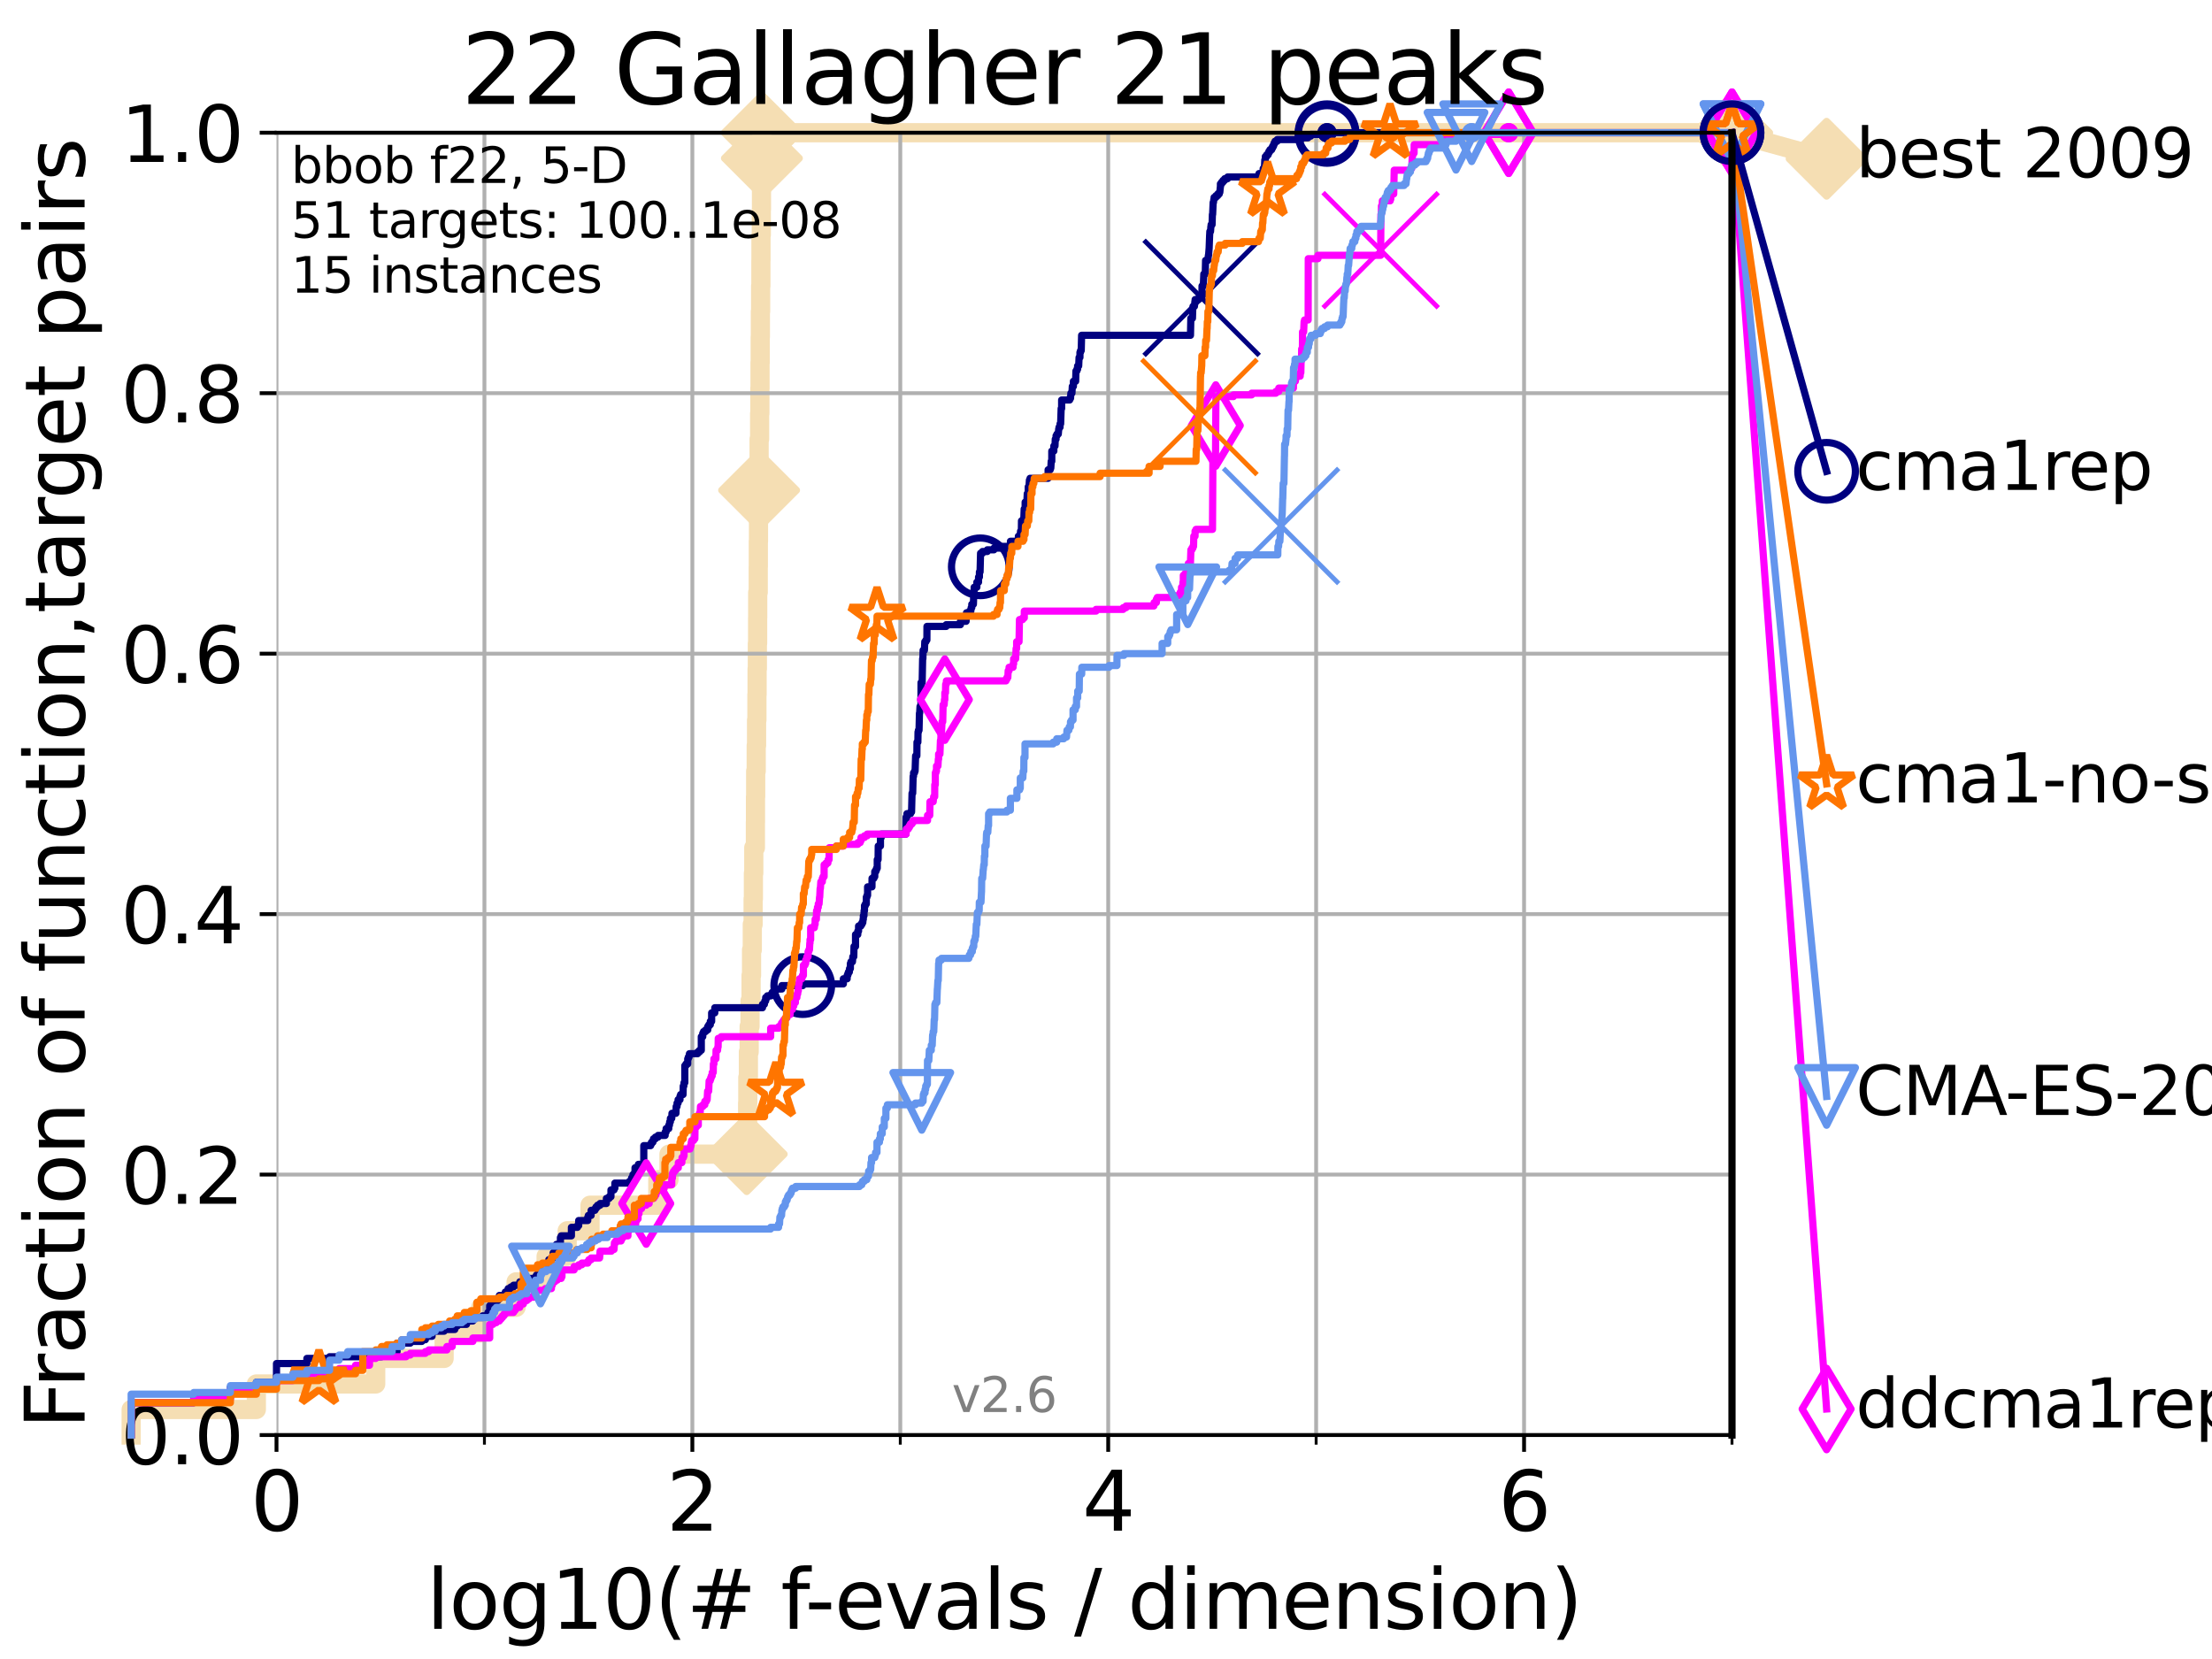 <?xml version="1.0" encoding="utf-8" standalone="no"?>
<!DOCTYPE svg PUBLIC "-//W3C//DTD SVG 1.1//EN"
  "http://www.w3.org/Graphics/SVG/1.1/DTD/svg11.dtd">
<svg xmlns:xlink="http://www.w3.org/1999/xlink" width="460.8pt" height="345.6pt" viewBox="0 0 460.8 345.6" xmlns="http://www.w3.org/2000/svg" version="1.1">
 <defs>
  <style type="text/css">*{stroke-linejoin: round; stroke-linecap: butt}</style>
 </defs>
 <g id="figure_1">
  <g id="patch_1">
   <path d="M 0 345.6 
L 460.8 345.6 
L 460.8 0 
L 0 0 
z
" style="fill: #ffffff"/>
  </g>
  <g id="axes_1">
   <g id="patch_2">
    <path d="M 57.6 298.944 
L 360.806 298.944 
L 360.806 27.648 
L 57.6 27.648 
z
" style="fill: #ffffff"/>
   </g>
   <g id="line2d_1">
    <path d="M 27.324 298.944 
L 27.324 293.624 
L 53.402 293.624 
L 53.402 288.305 
L 78.267 288.305 
L 78.267 282.985 
L 92.52 282.985 
L 92.52 277.666 
L 100.147 277.666 
L 100.147 272.346 
L 107.512 272.346 
L 107.512 267.027 
L 113.765 267.027 
L 113.765 261.707 
L 118.152 261.707 
L 118.152 256.388 
L 122.913 256.388 
L 122.913 251.068 
L 137.031 251.068 
L 137.031 245.749 
L 139.363 245.749 
L 139.363 240.429 
L 155.557 240.429 
L 155.557 235.11 
L 155.742 235.11 
L 155.742 229.79 
L 155.783 229.79 
L 155.783 224.471 
L 155.904 224.471 
L 155.904 219.151 
L 156.066 219.151 
L 156.066 213.832 
L 156.245 213.832 
L 156.245 208.512 
L 156.462 208.512 
L 156.462 203.192 
L 156.56 203.192 
L 156.56 197.873 
L 156.716 197.873 
L 156.716 192.553 
L 156.89 192.553 
L 156.89 187.234 
L 156.947 187.234 
L 156.947 181.914 
L 157.023 181.914 
L 157.023 176.595 
L 157.363 176.595 
L 157.363 171.275 
L 157.382 171.275 
L 157.382 165.956 
L 157.419 165.956 
L 157.419 160.636 
L 157.531 160.636 
L 157.531 155.317 
L 157.605 155.317 
L 157.605 149.997 
L 157.679 149.997 
L 157.679 144.678 
L 157.716 144.678 
L 157.716 139.358 
L 157.771 139.358 
L 157.771 134.039 
L 157.826 134.039 
L 157.826 128.719 
L 157.844 128.719 
L 157.844 123.4 
L 157.953 123.4 
L 157.953 118.08 
L 157.971 118.08 
L 157.971 112.76 
L 158.007 112.76 
L 158.007 107.441 
L 158.116 107.441 
L 158.116 102.121 
L 158.134 102.121 
L 158.134 91.482 
L 158.241 91.482 
L 158.241 86.163 
L 158.295 86.163 
L 158.295 80.843 
L 158.33 80.843 
L 158.33 75.524 
L 158.366 75.524 
L 158.366 70.204 
L 158.401 70.204 
L 158.401 64.885 
L 158.454 64.885 
L 158.454 59.565 
L 158.507 59.565 
L 158.507 54.246 
L 158.525 54.246 
L 158.525 48.926 
L 158.595 48.926 
L 158.595 43.607 
L 158.63 43.607 
L 158.63 38.287 
L 158.648 38.287 
L 158.648 32.968 
L 158.717 32.968 
L 158.717 27.648 
L 360.806 27.648 
" style="fill: none; stroke: #f5deb3; stroke-width: 4; stroke-linecap: square"/>
   </g>
   <g id="line2d_2">
    <defs>
     <path id="mf161723c11" d="M -0 7.778 
L 7.778 0 
L 0 -7.778 
L -7.778 -0 
z
" style="stroke: #f5deb3; stroke-width: 1.5; stroke-linejoin: miter"/>
    </defs>
    <g>
     <use xlink:href="#mf161723c11" x="155.557" y="240.429" style="fill: #f5deb3; stroke: #f5deb3; stroke-width: 1.5; stroke-linejoin: miter"/>
     <use xlink:href="#mf161723c11" x="158.134" y="102.121" style="fill: #f5deb3; stroke: #f5deb3; stroke-width: 1.5; stroke-linejoin: miter"/>
     <use xlink:href="#mf161723c11" x="158.717" y="32.968" style="fill: #f5deb3; stroke: #f5deb3; stroke-width: 1.5; stroke-linejoin: miter"/>
     <use xlink:href="#mf161723c11" x="158.717" y="27.648" style="fill: #f5deb3; stroke: #f5deb3; stroke-width: 1.5; stroke-linejoin: miter"/>
     <use xlink:href="#mf161723c11" x="158.717" y="27.648" style="fill: #f5deb3; stroke: #f5deb3; stroke-width: 1.5; stroke-linejoin: miter"/>
     <use xlink:href="#mf161723c11" x="360.806" y="27.648" style="fill: #f5deb3; stroke: #f5deb3; stroke-width: 1.5; stroke-linejoin: miter"/>
    </g>
   </g>
   <g id="line2d_3">
    <path style="fill: none; stroke: #f5deb3; stroke-width: 4; stroke-linecap: square"/>
    <g/>
   </g>
   <g id="line2d_4">
    <path d="M 360.806 27.648 
L 380.515 33.074 
" style="fill: none; stroke: #f5deb3; stroke-width: 4; stroke-linecap: square"/>
    <g>
     <use xlink:href="#mf161723c11" x="360.806" y="27.648" style="fill: #f5deb3; stroke: #f5deb3; stroke-width: 1.5; stroke-linejoin: miter"/>
     <use xlink:href="#mf161723c11" x="380.515" y="33.074" style="fill: #f5deb3; stroke: #f5deb3; stroke-width: 1.5; stroke-linejoin: miter"/>
    </g>
   </g>
   <g id="matplotlib.axis_1">
    <g id="xtick_1">
     <g id="line2d_5">
      <path d="M 57.6 298.944 
L 57.6 27.648 
" clip-path="url(#p8e262885d1)" style="fill: none; stroke: #b0b0b0; stroke-width: 0.8; stroke-linecap: square"/>
     </g>
     <g id="line2d_6">
      <defs>
       <path id="m6b1adae4b2" d="M 0 0 
L 0 3.5 
" style="stroke: #000000; stroke-width: 0.8"/>
      </defs>
      <g>
       <use xlink:href="#m6b1adae4b2" x="57.6" y="298.944" style="stroke: #000000; stroke-width: 0.8"/>
      </g>
     </g>
     <g id="text_1">
      <!-- 0 -->
      <g transform="translate(52.192 318.861)scale(0.17 -0.17)">
       <defs>
        <path id="DejaVuSans-30" d="M 2034 4250 
Q 1547 4250 1301 3770 
Q 1056 3291 1056 2328 
Q 1056 1369 1301 889 
Q 1547 409 2034 409 
Q 2525 409 2770 889 
Q 3016 1369 3016 2328 
Q 3016 3291 2770 3770 
Q 2525 4250 2034 4250 
z
M 2034 4750 
Q 2819 4750 3233 4129 
Q 3647 3509 3647 2328 
Q 3647 1150 3233 529 
Q 2819 -91 2034 -91 
Q 1250 -91 836 529 
Q 422 1150 422 2328 
Q 422 3509 836 4129 
Q 1250 4750 2034 4750 
z
" transform="scale(0.016)"/>
       </defs>
       <use xlink:href="#DejaVuSans-30"/>
      </g>
     </g>
    </g>
    <g id="xtick_2">
     <g id="line2d_7">
      <path d="M 144.23 298.944 
L 144.23 27.648 
" clip-path="url(#p8e262885d1)" style="fill: none; stroke: #b0b0b0; stroke-width: 0.8; stroke-linecap: square"/>
     </g>
     <g id="line2d_8">
      <g>
       <use xlink:href="#m6b1adae4b2" x="144.23" y="298.944" style="stroke: #000000; stroke-width: 0.8"/>
      </g>
     </g>
     <g id="text_2">
      <!-- 2 -->
      <g transform="translate(138.822 318.861)scale(0.17 -0.17)">
       <defs>
        <path id="DejaVuSans-32" d="M 1228 531 
L 3431 531 
L 3431 0 
L 469 0 
L 469 531 
Q 828 903 1448 1529 
Q 2069 2156 2228 2338 
Q 2531 2678 2651 2914 
Q 2772 3150 2772 3378 
Q 2772 3750 2511 3984 
Q 2250 4219 1831 4219 
Q 1534 4219 1204 4116 
Q 875 4013 500 3803 
L 500 4441 
Q 881 4594 1212 4672 
Q 1544 4750 1819 4750 
Q 2544 4750 2975 4387 
Q 3406 4025 3406 3419 
Q 3406 3131 3298 2873 
Q 3191 2616 2906 2266 
Q 2828 2175 2409 1742 
Q 1991 1309 1228 531 
z
" transform="scale(0.016)"/>
       </defs>
       <use xlink:href="#DejaVuSans-32"/>
      </g>
     </g>
    </g>
    <g id="xtick_3">
     <g id="line2d_9">
      <path d="M 230.861 298.944 
L 230.861 27.648 
" clip-path="url(#p8e262885d1)" style="fill: none; stroke: #b0b0b0; stroke-width: 0.8; stroke-linecap: square"/>
     </g>
     <g id="line2d_10">
      <g>
       <use xlink:href="#m6b1adae4b2" x="230.861" y="298.944" style="stroke: #000000; stroke-width: 0.8"/>
      </g>
     </g>
     <g id="text_3">
      <!-- 4 -->
      <g transform="translate(225.453 318.861)scale(0.17 -0.17)">
       <defs>
        <path id="DejaVuSans-34" d="M 2419 4116 
L 825 1625 
L 2419 1625 
L 2419 4116 
z
M 2253 4666 
L 3047 4666 
L 3047 1625 
L 3713 1625 
L 3713 1100 
L 3047 1100 
L 3047 0 
L 2419 0 
L 2419 1100 
L 313 1100 
L 313 1709 
L 2253 4666 
z
" transform="scale(0.016)"/>
       </defs>
       <use xlink:href="#DejaVuSans-34"/>
      </g>
     </g>
    </g>
    <g id="xtick_4">
     <g id="line2d_11">
      <path d="M 317.491 298.944 
L 317.491 27.648 
" clip-path="url(#p8e262885d1)" style="fill: none; stroke: #b0b0b0; stroke-width: 0.8; stroke-linecap: square"/>
     </g>
     <g id="line2d_12">
      <g>
       <use xlink:href="#m6b1adae4b2" x="317.491" y="298.944" style="stroke: #000000; stroke-width: 0.8"/>
      </g>
     </g>
     <g id="text_4">
      <!-- 6 -->
      <g transform="translate(312.083 318.861)scale(0.17 -0.17)">
       <defs>
        <path id="DejaVuSans-36" d="M 2113 2584 
Q 1688 2584 1439 2293 
Q 1191 2003 1191 1497 
Q 1191 994 1439 701 
Q 1688 409 2113 409 
Q 2538 409 2786 701 
Q 3034 994 3034 1497 
Q 3034 2003 2786 2293 
Q 2538 2584 2113 2584 
z
M 3366 4563 
L 3366 3988 
Q 3128 4100 2886 4159 
Q 2644 4219 2406 4219 
Q 1781 4219 1451 3797 
Q 1122 3375 1075 2522 
Q 1259 2794 1537 2939 
Q 1816 3084 2150 3084 
Q 2853 3084 3261 2657 
Q 3669 2231 3669 1497 
Q 3669 778 3244 343 
Q 2819 -91 2113 -91 
Q 1303 -91 875 529 
Q 447 1150 447 2328 
Q 447 3434 972 4092 
Q 1497 4750 2381 4750 
Q 2619 4750 2861 4703 
Q 3103 4656 3366 4563 
z
" transform="scale(0.016)"/>
       </defs>
       <use xlink:href="#DejaVuSans-36"/>
      </g>
     </g>
    </g>
    <g id="xtick_5">
     <g id="line2d_13">
      <path d="M 100.915 298.944 
L 100.915 27.648 
" clip-path="url(#p8e262885d1)" style="fill: none; stroke: #b0b0b0; stroke-width: 0.8; stroke-linecap: square"/>
     </g>
     <g id="line2d_14">
      <defs>
       <path id="m3dc5c37b78" d="M 0 0 
L 0 2 
" style="stroke: #000000; stroke-width: 0.6"/>
      </defs>
      <g>
       <use xlink:href="#m3dc5c37b78" x="100.915" y="298.944" style="stroke: #000000; stroke-width: 0.6"/>
      </g>
     </g>
    </g>
    <g id="xtick_6">
     <g id="line2d_15">
      <path d="M 187.546 298.944 
L 187.546 27.648 
" clip-path="url(#p8e262885d1)" style="fill: none; stroke: #b0b0b0; stroke-width: 0.8; stroke-linecap: square"/>
     </g>
     <g id="line2d_16">
      <g>
       <use xlink:href="#m3dc5c37b78" x="187.546" y="298.944" style="stroke: #000000; stroke-width: 0.6"/>
      </g>
     </g>
    </g>
    <g id="xtick_7">
     <g id="line2d_17">
      <path d="M 274.176 298.944 
L 274.176 27.648 
" clip-path="url(#p8e262885d1)" style="fill: none; stroke: #b0b0b0; stroke-width: 0.8; stroke-linecap: square"/>
     </g>
     <g id="line2d_18">
      <g>
       <use xlink:href="#m3dc5c37b78" x="274.176" y="298.944" style="stroke: #000000; stroke-width: 0.6"/>
      </g>
     </g>
    </g>
    <g id="xtick_8">
     <g id="line2d_19">
      <path d="M 360.806 298.944 
L 360.806 27.648 
" clip-path="url(#p8e262885d1)" style="fill: none; stroke: #b0b0b0; stroke-width: 0.8; stroke-linecap: square"/>
     </g>
     <g id="line2d_20">
      <g>
       <use xlink:href="#m3dc5c37b78" x="360.806" y="298.944" style="stroke: #000000; stroke-width: 0.6"/>
      </g>
     </g>
    </g>
    <g id="text_5">
     <!-- log10(# f-evals / dimension) -->
     <g transform="translate(88.823 339.314)scale(0.17 -0.17)">
      <defs>
       <path id="DejaVuSans-6c" d="M 603 4863 
L 1178 4863 
L 1178 0 
L 603 0 
L 603 4863 
z
" transform="scale(0.016)"/>
       <path id="DejaVuSans-6f" d="M 1959 3097 
Q 1497 3097 1228 2736 
Q 959 2375 959 1747 
Q 959 1119 1226 758 
Q 1494 397 1959 397 
Q 2419 397 2687 759 
Q 2956 1122 2956 1747 
Q 2956 2369 2687 2733 
Q 2419 3097 1959 3097 
z
M 1959 3584 
Q 2709 3584 3137 3096 
Q 3566 2609 3566 1747 
Q 3566 888 3137 398 
Q 2709 -91 1959 -91 
Q 1206 -91 779 398 
Q 353 888 353 1747 
Q 353 2609 779 3096 
Q 1206 3584 1959 3584 
z
" transform="scale(0.016)"/>
       <path id="DejaVuSans-67" d="M 2906 1791 
Q 2906 2416 2648 2759 
Q 2391 3103 1925 3103 
Q 1463 3103 1205 2759 
Q 947 2416 947 1791 
Q 947 1169 1205 825 
Q 1463 481 1925 481 
Q 2391 481 2648 825 
Q 2906 1169 2906 1791 
z
M 3481 434 
Q 3481 -459 3084 -895 
Q 2688 -1331 1869 -1331 
Q 1566 -1331 1297 -1286 
Q 1028 -1241 775 -1147 
L 775 -588 
Q 1028 -725 1275 -790 
Q 1522 -856 1778 -856 
Q 2344 -856 2625 -561 
Q 2906 -266 2906 331 
L 2906 616 
Q 2728 306 2450 153 
Q 2172 0 1784 0 
Q 1141 0 747 490 
Q 353 981 353 1791 
Q 353 2603 747 3093 
Q 1141 3584 1784 3584 
Q 2172 3584 2450 3431 
Q 2728 3278 2906 2969 
L 2906 3500 
L 3481 3500 
L 3481 434 
z
" transform="scale(0.016)"/>
       <path id="DejaVuSans-31" d="M 794 531 
L 1825 531 
L 1825 4091 
L 703 3866 
L 703 4441 
L 1819 4666 
L 2450 4666 
L 2450 531 
L 3481 531 
L 3481 0 
L 794 0 
L 794 531 
z
" transform="scale(0.016)"/>
       <path id="DejaVuSans-28" d="M 1984 4856 
Q 1566 4138 1362 3434 
Q 1159 2731 1159 2009 
Q 1159 1288 1364 580 
Q 1569 -128 1984 -844 
L 1484 -844 
Q 1016 -109 783 600 
Q 550 1309 550 2009 
Q 550 2706 781 3412 
Q 1013 4119 1484 4856 
L 1984 4856 
z
" transform="scale(0.016)"/>
       <path id="DejaVuSans-23" d="M 3272 2816 
L 2363 2816 
L 2100 1772 
L 3016 1772 
L 3272 2816 
z
M 2803 4594 
L 2478 3297 
L 3391 3297 
L 3719 4594 
L 4219 4594 
L 3897 3297 
L 4872 3297 
L 4872 2816 
L 3775 2816 
L 3519 1772 
L 4513 1772 
L 4513 1294 
L 3397 1294 
L 3072 0 
L 2572 0 
L 2894 1294 
L 1978 1294 
L 1656 0 
L 1153 0 
L 1478 1294 
L 494 1294 
L 494 1772 
L 1594 1772 
L 1856 2816 
L 850 2816 
L 850 3297 
L 1978 3297 
L 2297 4594 
L 2803 4594 
z
" transform="scale(0.016)"/>
       <path id="DejaVuSans-20" transform="scale(0.016)"/>
       <path id="DejaVuSans-66" d="M 2375 4863 
L 2375 4384 
L 1825 4384 
Q 1516 4384 1395 4259 
Q 1275 4134 1275 3809 
L 1275 3500 
L 2222 3500 
L 2222 3053 
L 1275 3053 
L 1275 0 
L 697 0 
L 697 3053 
L 147 3053 
L 147 3500 
L 697 3500 
L 697 3744 
Q 697 4328 969 4595 
Q 1241 4863 1831 4863 
L 2375 4863 
z
" transform="scale(0.016)"/>
       <path id="DejaVuSans-2d" d="M 313 2009 
L 1997 2009 
L 1997 1497 
L 313 1497 
L 313 2009 
z
" transform="scale(0.016)"/>
       <path id="DejaVuSans-65" d="M 3597 1894 
L 3597 1613 
L 953 1613 
Q 991 1019 1311 708 
Q 1631 397 2203 397 
Q 2534 397 2845 478 
Q 3156 559 3463 722 
L 3463 178 
Q 3153 47 2828 -22 
Q 2503 -91 2169 -91 
Q 1331 -91 842 396 
Q 353 884 353 1716 
Q 353 2575 817 3079 
Q 1281 3584 2069 3584 
Q 2775 3584 3186 3129 
Q 3597 2675 3597 1894 
z
M 3022 2063 
Q 3016 2534 2758 2815 
Q 2500 3097 2075 3097 
Q 1594 3097 1305 2825 
Q 1016 2553 972 2059 
L 3022 2063 
z
" transform="scale(0.016)"/>
       <path id="DejaVuSans-76" d="M 191 3500 
L 800 3500 
L 1894 563 
L 2988 3500 
L 3597 3500 
L 2284 0 
L 1503 0 
L 191 3500 
z
" transform="scale(0.016)"/>
       <path id="DejaVuSans-61" d="M 2194 1759 
Q 1497 1759 1228 1600 
Q 959 1441 959 1056 
Q 959 750 1161 570 
Q 1363 391 1709 391 
Q 2188 391 2477 730 
Q 2766 1069 2766 1631 
L 2766 1759 
L 2194 1759 
z
M 3341 1997 
L 3341 0 
L 2766 0 
L 2766 531 
Q 2569 213 2275 61 
Q 1981 -91 1556 -91 
Q 1019 -91 701 211 
Q 384 513 384 1019 
Q 384 1609 779 1909 
Q 1175 2209 1959 2209 
L 2766 2209 
L 2766 2266 
Q 2766 2663 2505 2880 
Q 2244 3097 1772 3097 
Q 1472 3097 1187 3025 
Q 903 2953 641 2809 
L 641 3341 
Q 956 3463 1253 3523 
Q 1550 3584 1831 3584 
Q 2591 3584 2966 3190 
Q 3341 2797 3341 1997 
z
" transform="scale(0.016)"/>
       <path id="DejaVuSans-73" d="M 2834 3397 
L 2834 2853 
Q 2591 2978 2328 3040 
Q 2066 3103 1784 3103 
Q 1356 3103 1142 2972 
Q 928 2841 928 2578 
Q 928 2378 1081 2264 
Q 1234 2150 1697 2047 
L 1894 2003 
Q 2506 1872 2764 1633 
Q 3022 1394 3022 966 
Q 3022 478 2636 193 
Q 2250 -91 1575 -91 
Q 1294 -91 989 -36 
Q 684 19 347 128 
L 347 722 
Q 666 556 975 473 
Q 1284 391 1588 391 
Q 1994 391 2212 530 
Q 2431 669 2431 922 
Q 2431 1156 2273 1281 
Q 2116 1406 1581 1522 
L 1381 1569 
Q 847 1681 609 1914 
Q 372 2147 372 2553 
Q 372 3047 722 3315 
Q 1072 3584 1716 3584 
Q 2034 3584 2315 3537 
Q 2597 3491 2834 3397 
z
" transform="scale(0.016)"/>
       <path id="DejaVuSans-2f" d="M 1625 4666 
L 2156 4666 
L 531 -594 
L 0 -594 
L 1625 4666 
z
" transform="scale(0.016)"/>
       <path id="DejaVuSans-64" d="M 2906 2969 
L 2906 4863 
L 3481 4863 
L 3481 0 
L 2906 0 
L 2906 525 
Q 2725 213 2448 61 
Q 2172 -91 1784 -91 
Q 1150 -91 751 415 
Q 353 922 353 1747 
Q 353 2572 751 3078 
Q 1150 3584 1784 3584 
Q 2172 3584 2448 3432 
Q 2725 3281 2906 2969 
z
M 947 1747 
Q 947 1113 1208 752 
Q 1469 391 1925 391 
Q 2381 391 2643 752 
Q 2906 1113 2906 1747 
Q 2906 2381 2643 2742 
Q 2381 3103 1925 3103 
Q 1469 3103 1208 2742 
Q 947 2381 947 1747 
z
" transform="scale(0.016)"/>
       <path id="DejaVuSans-69" d="M 603 3500 
L 1178 3500 
L 1178 0 
L 603 0 
L 603 3500 
z
M 603 4863 
L 1178 4863 
L 1178 4134 
L 603 4134 
L 603 4863 
z
" transform="scale(0.016)"/>
       <path id="DejaVuSans-6d" d="M 3328 2828 
Q 3544 3216 3844 3400 
Q 4144 3584 4550 3584 
Q 5097 3584 5394 3201 
Q 5691 2819 5691 2113 
L 5691 0 
L 5113 0 
L 5113 2094 
Q 5113 2597 4934 2840 
Q 4756 3084 4391 3084 
Q 3944 3084 3684 2787 
Q 3425 2491 3425 1978 
L 3425 0 
L 2847 0 
L 2847 2094 
Q 2847 2600 2669 2842 
Q 2491 3084 2119 3084 
Q 1678 3084 1418 2786 
Q 1159 2488 1159 1978 
L 1159 0 
L 581 0 
L 581 3500 
L 1159 3500 
L 1159 2956 
Q 1356 3278 1631 3431 
Q 1906 3584 2284 3584 
Q 2666 3584 2933 3390 
Q 3200 3197 3328 2828 
z
" transform="scale(0.016)"/>
       <path id="DejaVuSans-6e" d="M 3513 2113 
L 3513 0 
L 2938 0 
L 2938 2094 
Q 2938 2591 2744 2837 
Q 2550 3084 2163 3084 
Q 1697 3084 1428 2787 
Q 1159 2491 1159 1978 
L 1159 0 
L 581 0 
L 581 3500 
L 1159 3500 
L 1159 2956 
Q 1366 3272 1645 3428 
Q 1925 3584 2291 3584 
Q 2894 3584 3203 3211 
Q 3513 2838 3513 2113 
z
" transform="scale(0.016)"/>
       <path id="DejaVuSans-29" d="M 513 4856 
L 1013 4856 
Q 1481 4119 1714 3412 
Q 1947 2706 1947 2009 
Q 1947 1309 1714 600 
Q 1481 -109 1013 -844 
L 513 -844 
Q 928 -128 1133 580 
Q 1338 1288 1338 2009 
Q 1338 2731 1133 3434 
Q 928 4138 513 4856 
z
" transform="scale(0.016)"/>
      </defs>
      <use xlink:href="#DejaVuSans-6c"/>
      <use xlink:href="#DejaVuSans-6f" x="27.783"/>
      <use xlink:href="#DejaVuSans-67" x="88.965"/>
      <use xlink:href="#DejaVuSans-31" x="152.441"/>
      <use xlink:href="#DejaVuSans-30" x="216.064"/>
      <use xlink:href="#DejaVuSans-28" x="279.688"/>
      <use xlink:href="#DejaVuSans-23" x="318.701"/>
      <use xlink:href="#DejaVuSans-20" x="402.49"/>
      <use xlink:href="#DejaVuSans-66" x="434.277"/>
      <use xlink:href="#DejaVuSans-2d" x="463.982"/>
      <use xlink:href="#DejaVuSans-65" x="500.066"/>
      <use xlink:href="#DejaVuSans-76" x="561.59"/>
      <use xlink:href="#DejaVuSans-61" x="620.77"/>
      <use xlink:href="#DejaVuSans-6c" x="682.049"/>
      <use xlink:href="#DejaVuSans-73" x="709.832"/>
      <use xlink:href="#DejaVuSans-20" x="761.932"/>
      <use xlink:href="#DejaVuSans-2f" x="793.719"/>
      <use xlink:href="#DejaVuSans-20" x="827.41"/>
      <use xlink:href="#DejaVuSans-64" x="859.197"/>
      <use xlink:href="#DejaVuSans-69" x="922.674"/>
      <use xlink:href="#DejaVuSans-6d" x="950.457"/>
      <use xlink:href="#DejaVuSans-65" x="1047.869"/>
      <use xlink:href="#DejaVuSans-6e" x="1109.393"/>
      <use xlink:href="#DejaVuSans-73" x="1172.771"/>
      <use xlink:href="#DejaVuSans-69" x="1224.871"/>
      <use xlink:href="#DejaVuSans-6f" x="1252.654"/>
      <use xlink:href="#DejaVuSans-6e" x="1313.836"/>
      <use xlink:href="#DejaVuSans-29" x="1377.215"/>
     </g>
    </g>
   </g>
   <g id="matplotlib.axis_2">
    <g id="ytick_1">
     <g id="line2d_21">
      <path d="M 57.6 298.944 
L 360.806 298.944 
" clip-path="url(#p8e262885d1)" style="fill: none; stroke: #b0b0b0; stroke-width: 0.8; stroke-linecap: square"/>
     </g>
     <g id="line2d_22">
      <defs>
       <path id="mdf6ba45c3d" d="M 0 0 
L -3.5 0 
" style="stroke: #000000; stroke-width: 0.8"/>
      </defs>
      <g>
       <use xlink:href="#mdf6ba45c3d" x="57.6" y="298.944" style="stroke: #000000; stroke-width: 0.8"/>
      </g>
     </g>
     <g id="text_6">
      <!-- 0.0 -->
      <g transform="translate(25.155 305.023)scale(0.16 -0.16)">
       <defs>
        <path id="DejaVuSans-2e" d="M 684 794 
L 1344 794 
L 1344 0 
L 684 0 
L 684 794 
z
" transform="scale(0.016)"/>
       </defs>
       <use xlink:href="#DejaVuSans-30"/>
       <use xlink:href="#DejaVuSans-2e" x="63.623"/>
       <use xlink:href="#DejaVuSans-30" x="95.41"/>
      </g>
     </g>
    </g>
    <g id="ytick_2">
     <g id="line2d_23">
      <path d="M 57.6 244.685 
L 360.806 244.685 
" clip-path="url(#p8e262885d1)" style="fill: none; stroke: #b0b0b0; stroke-width: 0.8; stroke-linecap: square"/>
     </g>
     <g id="line2d_24">
      <g>
       <use xlink:href="#mdf6ba45c3d" x="57.6" y="244.685" style="stroke: #000000; stroke-width: 0.8"/>
      </g>
     </g>
     <g id="text_7">
      <!-- 0.2 -->
      <g transform="translate(25.155 250.764)scale(0.16 -0.16)">
       <use xlink:href="#DejaVuSans-30"/>
       <use xlink:href="#DejaVuSans-2e" x="63.623"/>
       <use xlink:href="#DejaVuSans-32" x="95.41"/>
      </g>
     </g>
    </g>
    <g id="ytick_3">
     <g id="line2d_25">
      <path d="M 57.6 190.426 
L 360.806 190.426 
" clip-path="url(#p8e262885d1)" style="fill: none; stroke: #b0b0b0; stroke-width: 0.8; stroke-linecap: square"/>
     </g>
     <g id="line2d_26">
      <g>
       <use xlink:href="#mdf6ba45c3d" x="57.6" y="190.426" style="stroke: #000000; stroke-width: 0.8"/>
      </g>
     </g>
     <g id="text_8">
      <!-- 0.4 -->
      <g transform="translate(25.155 196.504)scale(0.16 -0.16)">
       <use xlink:href="#DejaVuSans-30"/>
       <use xlink:href="#DejaVuSans-2e" x="63.623"/>
       <use xlink:href="#DejaVuSans-34" x="95.41"/>
      </g>
     </g>
    </g>
    <g id="ytick_4">
     <g id="line2d_27">
      <path d="M 57.6 136.166 
L 360.806 136.166 
" clip-path="url(#p8e262885d1)" style="fill: none; stroke: #b0b0b0; stroke-width: 0.8; stroke-linecap: square"/>
     </g>
     <g id="line2d_28">
      <g>
       <use xlink:href="#mdf6ba45c3d" x="57.6" y="136.166" style="stroke: #000000; stroke-width: 0.8"/>
      </g>
     </g>
     <g id="text_9">
      <!-- 0.6 -->
      <g transform="translate(25.155 142.245)scale(0.16 -0.16)">
       <use xlink:href="#DejaVuSans-30"/>
       <use xlink:href="#DejaVuSans-2e" x="63.623"/>
       <use xlink:href="#DejaVuSans-36" x="95.41"/>
      </g>
     </g>
    </g>
    <g id="ytick_5">
     <g id="line2d_29">
      <path d="M 57.6 81.907 
L 360.806 81.907 
" clip-path="url(#p8e262885d1)" style="fill: none; stroke: #b0b0b0; stroke-width: 0.8; stroke-linecap: square"/>
     </g>
     <g id="line2d_30">
      <g>
       <use xlink:href="#mdf6ba45c3d" x="57.6" y="81.907" style="stroke: #000000; stroke-width: 0.8"/>
      </g>
     </g>
     <g id="text_10">
      <!-- 0.8 -->
      <g transform="translate(25.155 87.986)scale(0.16 -0.16)">
       <defs>
        <path id="DejaVuSans-38" d="M 2034 2216 
Q 1584 2216 1326 1975 
Q 1069 1734 1069 1313 
Q 1069 891 1326 650 
Q 1584 409 2034 409 
Q 2484 409 2743 651 
Q 3003 894 3003 1313 
Q 3003 1734 2745 1975 
Q 2488 2216 2034 2216 
z
M 1403 2484 
Q 997 2584 770 2862 
Q 544 3141 544 3541 
Q 544 4100 942 4425 
Q 1341 4750 2034 4750 
Q 2731 4750 3128 4425 
Q 3525 4100 3525 3541 
Q 3525 3141 3298 2862 
Q 3072 2584 2669 2484 
Q 3125 2378 3379 2068 
Q 3634 1759 3634 1313 
Q 3634 634 3220 271 
Q 2806 -91 2034 -91 
Q 1263 -91 848 271 
Q 434 634 434 1313 
Q 434 1759 690 2068 
Q 947 2378 1403 2484 
z
M 1172 3481 
Q 1172 3119 1398 2916 
Q 1625 2713 2034 2713 
Q 2441 2713 2670 2916 
Q 2900 3119 2900 3481 
Q 2900 3844 2670 4047 
Q 2441 4250 2034 4250 
Q 1625 4250 1398 4047 
Q 1172 3844 1172 3481 
z
" transform="scale(0.016)"/>
       </defs>
       <use xlink:href="#DejaVuSans-30"/>
       <use xlink:href="#DejaVuSans-2e" x="63.623"/>
       <use xlink:href="#DejaVuSans-38" x="95.41"/>
      </g>
     </g>
    </g>
    <g id="ytick_6">
     <g id="line2d_31">
      <path d="M 57.6 27.648 
L 360.806 27.648 
" clip-path="url(#p8e262885d1)" style="fill: none; stroke: #b0b0b0; stroke-width: 0.8; stroke-linecap: square"/>
     </g>
     <g id="line2d_32">
      <g>
       <use xlink:href="#mdf6ba45c3d" x="57.6" y="27.648" style="stroke: #000000; stroke-width: 0.8"/>
      </g>
     </g>
     <g id="text_11">
      <!-- 1.0 -->
      <g transform="translate(25.155 33.727)scale(0.16 -0.16)">
       <use xlink:href="#DejaVuSans-31"/>
       <use xlink:href="#DejaVuSans-2e" x="63.623"/>
       <use xlink:href="#DejaVuSans-30" x="95.41"/>
      </g>
     </g>
    </g>
    <g id="text_12">
     <!-- Fraction of function,target pairs -->
     <g transform="translate(17.62 297.681)rotate(-90)scale(0.17 -0.17)">
      <defs>
       <path id="DejaVuSans-46" d="M 628 4666 
L 3309 4666 
L 3309 4134 
L 1259 4134 
L 1259 2759 
L 3109 2759 
L 3109 2228 
L 1259 2228 
L 1259 0 
L 628 0 
L 628 4666 
z
" transform="scale(0.016)"/>
       <path id="DejaVuSans-72" d="M 2631 2963 
Q 2534 3019 2420 3045 
Q 2306 3072 2169 3072 
Q 1681 3072 1420 2755 
Q 1159 2438 1159 1844 
L 1159 0 
L 581 0 
L 581 3500 
L 1159 3500 
L 1159 2956 
Q 1341 3275 1631 3429 
Q 1922 3584 2338 3584 
Q 2397 3584 2469 3576 
Q 2541 3569 2628 3553 
L 2631 2963 
z
" transform="scale(0.016)"/>
       <path id="DejaVuSans-63" d="M 3122 3366 
L 3122 2828 
Q 2878 2963 2633 3030 
Q 2388 3097 2138 3097 
Q 1578 3097 1268 2742 
Q 959 2388 959 1747 
Q 959 1106 1268 751 
Q 1578 397 2138 397 
Q 2388 397 2633 464 
Q 2878 531 3122 666 
L 3122 134 
Q 2881 22 2623 -34 
Q 2366 -91 2075 -91 
Q 1284 -91 818 406 
Q 353 903 353 1747 
Q 353 2603 823 3093 
Q 1294 3584 2113 3584 
Q 2378 3584 2631 3529 
Q 2884 3475 3122 3366 
z
" transform="scale(0.016)"/>
       <path id="DejaVuSans-74" d="M 1172 4494 
L 1172 3500 
L 2356 3500 
L 2356 3053 
L 1172 3053 
L 1172 1153 
Q 1172 725 1289 603 
Q 1406 481 1766 481 
L 2356 481 
L 2356 0 
L 1766 0 
Q 1100 0 847 248 
Q 594 497 594 1153 
L 594 3053 
L 172 3053 
L 172 3500 
L 594 3500 
L 594 4494 
L 1172 4494 
z
" transform="scale(0.016)"/>
       <path id="DejaVuSans-75" d="M 544 1381 
L 544 3500 
L 1119 3500 
L 1119 1403 
Q 1119 906 1312 657 
Q 1506 409 1894 409 
Q 2359 409 2629 706 
Q 2900 1003 2900 1516 
L 2900 3500 
L 3475 3500 
L 3475 0 
L 2900 0 
L 2900 538 
Q 2691 219 2414 64 
Q 2138 -91 1772 -91 
Q 1169 -91 856 284 
Q 544 659 544 1381 
z
M 1991 3584 
L 1991 3584 
z
" transform="scale(0.016)"/>
       <path id="DejaVuSans-2c" d="M 750 794 
L 1409 794 
L 1409 256 
L 897 -744 
L 494 -744 
L 750 256 
L 750 794 
z
" transform="scale(0.016)"/>
       <path id="DejaVuSans-70" d="M 1159 525 
L 1159 -1331 
L 581 -1331 
L 581 3500 
L 1159 3500 
L 1159 2969 
Q 1341 3281 1617 3432 
Q 1894 3584 2278 3584 
Q 2916 3584 3314 3078 
Q 3713 2572 3713 1747 
Q 3713 922 3314 415 
Q 2916 -91 2278 -91 
Q 1894 -91 1617 61 
Q 1341 213 1159 525 
z
M 3116 1747 
Q 3116 2381 2855 2742 
Q 2594 3103 2138 3103 
Q 1681 3103 1420 2742 
Q 1159 2381 1159 1747 
Q 1159 1113 1420 752 
Q 1681 391 2138 391 
Q 2594 391 2855 752 
Q 3116 1113 3116 1747 
z
" transform="scale(0.016)"/>
      </defs>
      <use xlink:href="#DejaVuSans-46"/>
      <use xlink:href="#DejaVuSans-72" x="50.27"/>
      <use xlink:href="#DejaVuSans-61" x="91.383"/>
      <use xlink:href="#DejaVuSans-63" x="152.662"/>
      <use xlink:href="#DejaVuSans-74" x="207.643"/>
      <use xlink:href="#DejaVuSans-69" x="246.852"/>
      <use xlink:href="#DejaVuSans-6f" x="274.635"/>
      <use xlink:href="#DejaVuSans-6e" x="335.816"/>
      <use xlink:href="#DejaVuSans-20" x="399.195"/>
      <use xlink:href="#DejaVuSans-6f" x="430.982"/>
      <use xlink:href="#DejaVuSans-66" x="492.164"/>
      <use xlink:href="#DejaVuSans-20" x="527.369"/>
      <use xlink:href="#DejaVuSans-66" x="559.156"/>
      <use xlink:href="#DejaVuSans-75" x="594.361"/>
      <use xlink:href="#DejaVuSans-6e" x="657.74"/>
      <use xlink:href="#DejaVuSans-63" x="721.119"/>
      <use xlink:href="#DejaVuSans-74" x="776.1"/>
      <use xlink:href="#DejaVuSans-69" x="815.309"/>
      <use xlink:href="#DejaVuSans-6f" x="843.092"/>
      <use xlink:href="#DejaVuSans-6e" x="904.273"/>
      <use xlink:href="#DejaVuSans-2c" x="967.652"/>
      <use xlink:href="#DejaVuSans-74" x="999.439"/>
      <use xlink:href="#DejaVuSans-61" x="1038.648"/>
      <use xlink:href="#DejaVuSans-72" x="1099.928"/>
      <use xlink:href="#DejaVuSans-67" x="1139.291"/>
      <use xlink:href="#DejaVuSans-65" x="1202.768"/>
      <use xlink:href="#DejaVuSans-74" x="1264.291"/>
      <use xlink:href="#DejaVuSans-20" x="1303.5"/>
      <use xlink:href="#DejaVuSans-70" x="1335.287"/>
      <use xlink:href="#DejaVuSans-61" x="1398.764"/>
      <use xlink:href="#DejaVuSans-69" x="1460.043"/>
      <use xlink:href="#DejaVuSans-72" x="1487.826"/>
      <use xlink:href="#DejaVuSans-73" x="1528.939"/>
     </g>
    </g>
   </g>
   <g id="line2d_33">
    <defs>
     <path id="mcb817cb8a6" d="M 0 1.5 
C 0.398 1.5 0.779 1.342 1.061 1.061 
C 1.342 0.779 1.5 0.398 1.5 0 
C 1.5 -0.398 1.342 -0.779 1.061 -1.061 
C 0.779 -1.342 0.398 -1.5 0 -1.5 
C -0.398 -1.5 -0.779 -1.342 -1.061 -1.061 
C -1.342 -0.779 -1.5 -0.398 -1.5 0 
C -1.5 0.398 -1.342 0.779 -1.061 1.061 
C -0.779 1.342 -0.398 1.5 0 1.5 
z
" style="stroke: #f5deb3"/>
    </defs>
    <g>
     <use xlink:href="#mcb817cb8a6" x="158.717" y="27.648" style="fill: #f5deb3; stroke: #f5deb3"/>
     <use xlink:href="#mcb817cb8a6" x="158.717" y="27.648" style="fill: #f5deb3; stroke: #f5deb3"/>
    </g>
   </g>
   <g id="line2d_34">
    <defs>
     <path id="mf8f9c79110" d="M 0 1.5 
C 0.398 1.5 0.779 1.342 1.061 1.061 
C 1.342 0.779 1.5 0.398 1.5 0 
C 1.5 -0.398 1.342 -0.779 1.061 -1.061 
C 0.779 -1.342 0.398 -1.5 0 -1.5 
C -0.398 -1.5 -0.779 -1.342 -1.061 -1.061 
C -1.342 -0.779 -1.5 -0.398 -1.5 0 
C -1.5 0.398 -1.342 0.779 -1.061 1.061 
C -0.779 1.342 -0.398 1.5 0 1.5 
z
" style="stroke: #000080"/>
    </defs>
    <g>
     <use xlink:href="#mf8f9c79110" x="276.446" y="27.648" style="fill: #000080; stroke: #000080"/>
     <use xlink:href="#mf8f9c79110" x="276.446" y="27.648" style="fill: #000080; stroke: #000080"/>
    </g>
   </g>
   <g id="line2d_35">
    <path d="M 27.324 298.944 
L 27.324 292.206 
L 40.363 292.206 
L 40.363 291.142 
L 47.991 291.142 
L 47.991 289.014 
L 53.402 289.014 
L 53.402 287.95 
L 57.6 287.95 
L 57.6 284.049 
L 63.93 284.049 
L 63.93 282.985 
L 68.657 282.985 
L 68.657 282.631 
L 79.481 282.631 
L 79.481 282.276 
L 81.696 282.276 
L 81.696 281.567 
L 82.713 281.567 
L 82.713 279.794 
L 85.471 279.794 
L 85.471 279.439 
L 87.876 279.439 
L 87.876 279.084 
L 88.614 279.084 
L 88.614 278.375 
L 90.008 278.375 
L 90.008 277.311 
L 92.52 277.311 
L 92.52 276.957 
L 94.736 276.957 
L 94.736 276.247 
L 95.251 276.247 
L 95.251 275.893 
L 97.182 275.893 
L 97.182 275.183 
L 98.51 275.183 
L 98.51 274.474 
L 100.535 274.474 
L 100.535 274.12 
L 101.653 274.12 
L 101.653 273.41 
L 102.011 273.41 
L 102.011 271.992 
L 102.363 271.992 
L 102.363 271.637 
L 103.047 271.637 
L 103.047 271.282 
L 103.38 271.282 
L 103.38 270.928 
L 103.707 270.928 
L 103.707 270.573 
L 104.029 270.573 
L 104.029 269.864 
L 105.263 269.864 
L 105.263 269.155 
L 105.851 269.155 
L 105.851 268.445 
L 106.421 268.445 
L 106.421 268.091 
L 106.974 268.091 
L 106.974 267.736 
L 108.29 267.736 
L 108.29 267.027 
L 109.038 267.027 
L 109.038 266.672 
L 110.221 266.672 
L 110.221 266.318 
L 111.55 266.318 
L 111.55 265.963 
L 111.762 265.963 
L 111.762 265.608 
L 112.18 265.608 
L 112.18 264.899 
L 112.79 264.899 
L 112.79 264.544 
L 113.765 264.544 
L 113.765 264.19 
L 113.954 264.19 
L 113.954 263.126 
L 114.327 263.126 
L 114.327 262.417 
L 114.872 262.417 
L 114.872 262.062 
L 115.227 262.062 
L 115.227 260.998 
L 115.576 260.998 
L 115.576 259.934 
L 115.747 259.934 
L 115.747 259.579 
L 115.918 259.579 
L 115.918 259.225 
L 116.584 259.225 
L 116.584 258.87 
L 116.746 258.87 
L 116.746 257.806 
L 116.908 257.806 
L 116.908 257.452 
L 119.034 257.452 
L 119.034 255.678 
L 120.284 255.678 
L 120.284 255.324 
L 120.551 255.324 
L 120.551 254.26 
L 122.44 254.26 
L 122.44 253.551 
L 122.559 253.551 
L 122.559 253.196 
L 123.145 253.196 
L 123.145 252.132 
L 123.936 252.132 
L 123.936 251.778 
L 124.156 251.778 
L 124.156 251.423 
L 124.482 251.423 
L 124.482 251.068 
L 125.012 251.068 
L 125.012 250.714 
L 126.323 250.714 
L 126.323 249.65 
L 126.899 249.65 
L 126.899 249.295 
L 127.274 249.295 
L 127.274 247.877 
L 127.911 247.877 
L 127.911 247.522 
L 128.09 247.522 
L 128.09 246.458 
L 131.116 246.458 
L 131.116 246.103 
L 131.49 246.103 
L 131.564 245.394 
L 131.784 245.394 
L 131.857 244.685 
L 132.145 244.685 
L 132.145 244.33 
L 132.287 244.33 
L 132.287 243.266 
L 132.984 243.266 
L 132.984 242.557 
L 134.113 242.557 
L 134.113 238.656 
L 135.539 238.656 
L 135.539 238.301 
L 135.717 238.301 
L 135.717 237.947 
L 136.011 237.947 
L 136.011 237.592 
L 136.127 237.592 
L 136.127 237.237 
L 136.528 237.237 
L 136.528 236.883 
L 137.086 236.883 
L 137.086 236.528 
L 138.566 236.528 
L 138.566 235.819 
L 138.768 235.819 
L 138.768 235.11 
L 139.314 235.11 
L 139.314 234.4 
L 139.46 234.4 
L 139.508 233.691 
L 139.653 233.691 
L 139.653 232.982 
L 139.938 232.982 
L 139.986 231.918 
L 140.816 231.918 
L 140.861 230.499 
L 141.04 230.499 
L 141.04 229.79 
L 141.261 229.79 
L 141.261 229.081 
L 141.654 229.081 
L 141.654 228.372 
L 141.783 228.372 
L 141.783 228.017 
L 142.29 228.017 
L 142.332 226.244 
L 142.456 226.244 
L 142.498 225.534 
L 142.662 225.534 
L 142.662 221.988 
L 142.906 221.988 
L 142.906 221.634 
L 143.265 221.634 
L 143.265 220.57 
L 143.384 220.57 
L 143.384 220.215 
L 143.541 220.215 
L 143.619 219.506 
L 145.327 219.506 
L 145.327 219.151 
L 145.713 219.151 
L 145.713 218.796 
L 146.092 218.796 
L 146.092 215.959 
L 146.396 215.959 
L 146.396 215.25 
L 146.563 215.25 
L 146.563 214.895 
L 146.99 214.895 
L 146.99 214.541 
L 147.439 214.541 
L 147.439 213.832 
L 147.66 213.832 
L 147.66 213.477 
L 147.971 213.477 
L 147.971 212.768 
L 148.247 212.768 
L 148.247 210.994 
L 148.904 210.994 
L 148.904 209.931 
L 158.839 209.931 
L 158.839 209.221 
L 159.233 209.221 
L 159.317 208.512 
L 159.502 208.512 
L 159.502 207.803 
L 159.85 207.803 
L 159.85 207.448 
L 160.652 207.448 
L 160.652 207.093 
L 160.855 207.093 
L 160.855 206.739 
L 161.301 206.739 
L 161.301 206.384 
L 161.602 206.384 
L 161.602 206.03 
L 162.873 206.03 
L 162.873 205.32 
L 167.229 205.32 
L 167.229 204.966 
L 175.688 204.966 
L 175.688 203.902 
L 176.476 203.902 
L 176.476 203.192 
L 176.611 203.192 
L 176.611 202.838 
L 176.739 202.838 
L 176.739 202.483 
L 176.938 202.483 
L 176.971 201.774 
L 177.149 201.774 
L 177.149 200.71 
L 177.266 200.71 
L 177.266 200.355 
L 177.582 200.355 
L 177.658 199.291 
L 177.861 199.291 
L 177.905 197.164 
L 178.222 197.164 
L 178.222 194.681 
L 178.692 194.681 
L 178.692 193.972 
L 178.854 193.972 
L 178.854 192.908 
L 179.337 192.908 
L 179.337 192.553 
L 179.563 192.553 
L 179.563 192.199 
L 179.735 192.199 
L 179.792 191.49 
L 179.848 191.49 
L 179.848 190.78 
L 179.978 190.78 
L 180.006 189.716 
L 180.09 189.716 
L 180.09 188.652 
L 180.269 188.652 
L 180.269 188.298 
L 180.467 188.298 
L 180.472 186.879 
L 180.603 186.879 
L 180.603 186.525 
L 180.734 186.525 
L 180.734 184.751 
L 181.646 184.751 
L 181.661 182.978 
L 182.043 182.978 
L 182.043 182.624 
L 182.229 182.624 
L 182.229 181.56 
L 182.457 181.56 
L 182.457 181.205 
L 182.6 181.205 
L 182.6 180.85 
L 182.746 180.85 
L 182.746 179.077 
L 182.92 179.077 
L 182.953 176.24 
L 183.414 176.24 
L 183.414 174.467 
L 183.572 174.467 
L 183.572 173.758 
L 188.706 173.758 
L 188.758 170.211 
L 188.931 170.211 
L 188.931 169.502 
L 189.684 169.502 
L 189.684 169.147 
L 189.895 169.147 
L 189.994 165.246 
L 190.129 165.246 
L 190.224 161.7 
L 190.308 161.7 
L 190.308 160.991 
L 190.515 160.991 
L 190.515 160.636 
L 190.63 160.636 
L 190.739 157.445 
L 191 157.445 
L 191.025 154.607 
L 191.209 154.607 
L 191.243 152.48 
L 191.32 152.48 
L 191.32 152.125 
L 191.452 152.125 
L 191.537 148.579 
L 191.58 148.579 
L 191.662 147.16 
L 191.848 147.16 
L 191.866 142.195 
L 192.104 142.195 
L 192.201 137.23 
L 192.254 137.23 
L 192.301 135.457 
L 192.576 135.457 
L 192.651 133.684 
L 192.888 133.684 
L 192.888 133.329 
L 193.088 133.329 
L 193.104 130.492 
L 197.111 130.492 
L 197.111 130.138 
L 200.072 130.138 
L 200.072 129.428 
L 201.257 129.428 
L 201.333 127.655 
L 201.975 127.655 
L 201.975 127.301 
L 202.24 127.301 
L 202.311 126.591 
L 202.441 126.591 
L 202.441 125.882 
L 202.777 125.882 
L 202.879 123.045 
L 202.939 123.045 
L 202.939 122.336 
L 203.496 122.336 
L 203.496 121.272 
L 203.848 121.272 
L 203.849 120.208 
L 204.03 120.208 
L 204.03 119.144 
L 204.166 119.144 
L 204.27 115.243 
L 204.671 115.243 
L 204.671 114.888 
L 205.673 114.888 
L 205.673 114.534 
L 207.056 114.534 
L 207.056 114.179 
L 208.409 114.179 
L 208.409 113.824 
L 210.492 113.824 
L 210.492 112.76 
L 212.004 112.76 
L 212.004 112.406 
L 212.149 112.406 
L 212.149 111.697 
L 212.499 111.697 
L 212.605 110.633 
L 212.772 110.633 
L 212.794 108.505 
L 213.135 108.505 
L 213.135 108.15 
L 213.276 108.15 
L 213.357 106.022 
L 213.556 106.022 
L 213.556 104.604 
L 213.911 104.604 
L 213.997 102.831 
L 214.201 102.831 
L 214.201 101.412 
L 214.358 101.412 
L 214.447 99.994 
L 214.583 99.994 
L 214.583 99.639 
L 218.34 99.639 
L 218.34 97.866 
L 218.778 97.866 
L 218.778 97.511 
L 218.904 97.511 
L 218.986 96.093 
L 219.106 96.093 
L 219.106 93.965 
L 219.536 93.965 
L 219.536 92.901 
L 219.777 92.901 
L 219.831 91.482 
L 219.998 91.482 
L 219.998 90.773 
L 220.182 90.773 
L 220.182 90.418 
L 220.463 90.418 
L 220.549 89.355 
L 220.615 89.355 
L 220.615 89 
L 220.827 89 
L 220.827 88.291 
L 220.95 88.291 
L 221.057 85.099 
L 221.158 85.099 
L 221.158 83.326 
L 222.829 83.326 
L 222.829 82.971 
L 223.015 82.971 
L 223.082 81.907 
L 223.305 81.907 
L 223.382 80.489 
L 223.61 80.489 
L 223.61 79.425 
L 224.079 79.425 
L 224.133 77.297 
L 224.324 77.297 
L 224.324 76.942 
L 224.477 76.942 
L 224.483 76.233 
L 224.71 76.233 
L 224.791 74.46 
L 224.973 74.46 
L 224.973 73.396 
L 225.091 73.396 
L 225.091 73.041 
L 225.24 73.041 
L 225.318 69.85 
L 247.998 69.85 
L 248.072 66.303 
L 248.409 66.303 
L 248.479 64.175 
L 248.524 64.175 
L 248.524 63.821 
L 248.822 63.821 
L 248.924 62.757 
L 248.969 62.757 
L 248.969 62.402 
L 249.699 62.402 
L 249.699 62.048 
L 250.378 62.048 
L 250.405 59.565 
L 250.674 59.565 
L 250.777 57.083 
L 251.076 57.083 
L 251.145 54.246 
L 251.628 54.246 
L 251.733 53.182 
L 251.767 53.182 
L 251.878 51.763 
L 251.883 51.763 
L 251.99 48.926 
L 251.999 48.926 
L 252.03 48.217 
L 252.177 48.217 
L 252.251 47.153 
L 252.297 47.153 
L 252.297 46.798 
L 252.496 46.798 
L 252.564 44.67 
L 252.611 44.67 
L 252.721 42.188 
L 252.783 42.188 
L 252.869 41.479 
L 252.92 41.479 
L 252.92 41.124 
L 253.295 41.124 
L 253.295 40.77 
L 253.668 40.77 
L 253.668 40.415 
L 253.988 40.415 
L 253.988 40.06 
L 254.113 40.06 
L 254.212 38.996 
L 254.236 38.996 
L 254.236 38.287 
L 254.498 38.287 
L 254.498 37.932 
L 254.78 37.932 
L 254.78 37.578 
L 255.125 37.578 
L 255.125 37.223 
L 255.733 37.223 
L 255.733 36.869 
L 262.265 36.869 
L 262.266 36.159 
L 263.07 36.159 
L 263.152 35.095 
L 263.404 35.095 
L 263.485 33.322 
L 263.581 33.322 
L 263.59 32.613 
L 263.863 32.613 
L 263.863 32.258 
L 264.171 32.258 
L 264.171 31.904 
L 264.325 31.904 
L 264.325 31.549 
L 264.549 31.549 
L 264.549 31.194 
L 264.91 31.194 
L 264.91 30.84 
L 265.097 30.84 
L 265.097 30.485 
L 265.285 30.485 
L 265.285 30.13 
L 265.425 30.13 
L 265.425 29.776 
L 265.61 29.776 
L 265.61 29.421 
L 266.069 29.421 
L 266.069 29.067 
L 271.066 29.067 
L 271.066 28.712 
L 272.49 28.712 
L 272.49 28.357 
L 273.057 28.357 
L 273.057 28.003 
L 276.446 28.003 
L 276.446 27.648 
L 360.806 27.648 
L 360.806 27.648 
" style="fill: none; stroke: #000080; stroke-width: 1.5; stroke-linecap: square"/>
   </g>
   <g id="line2d_36">
    <defs>
     <path id="m38645dd272" d="M 0 6 
C 1.591 6 3.117 5.368 4.243 4.243 
C 5.368 3.117 6 1.591 6 0 
C 6 -1.591 5.368 -3.117 4.243 -4.243 
C 3.117 -5.368 1.591 -6 0 -6 
C -1.591 -6 -3.117 -5.368 -4.243 -4.243 
C -5.368 -3.117 -6 -1.591 -6 0 
C -6 1.591 -5.368 3.117 -4.243 4.243 
C -3.117 5.368 -1.591 6 0 6 
z
" style="stroke: #000080; stroke-width: 1.5"/>
    </defs>
    <g>
     <use xlink:href="#m38645dd272" x="167.229" y="205.32" style="fill-opacity: 0; stroke: #000080; stroke-width: 1.5"/>
     <use xlink:href="#m38645dd272" x="204.214" y="118.08" style="fill-opacity: 0; stroke: #000080; stroke-width: 1.5"/>
     <use xlink:href="#m38645dd272" x="276.446" y="28.003" style="fill-opacity: 0; stroke: #000080; stroke-width: 1.5"/>
     <use xlink:href="#m38645dd272" x="276.446" y="27.648" style="fill-opacity: 0; stroke: #000080; stroke-width: 1.5"/>
     <use xlink:href="#m38645dd272" x="360.806" y="27.648" style="fill-opacity: 0; stroke: #000080; stroke-width: 1.5"/>
    </g>
   </g>
   <g id="line2d_37">
    <path style="fill: none; stroke: #000080; stroke-width: 1.5; stroke-linecap: square"/>
    <g/>
   </g>
   <g id="line2d_38">
    <path d="M 250.322 62.048 
" clip-path="url(#p8e262885d1)" style="fill: none; stroke: #000080; stroke-width: 1.5; stroke-linecap: square"/>
    <defs>
     <path id="m0c643441f0" d="M -12 12 
L 12 -12 
M -12 -12 
L 12 12 
" style="stroke: #000080"/>
    </defs>
    <g clip-path="url(#p8e262885d1)">
     <use xlink:href="#m0c643441f0" x="250.322" y="62.048" style="fill: #000080; stroke: #000080"/>
    </g>
   </g>
   <g id="line2d_39">
    <defs>
     <path id="m10bbc9c03c" d="M 0 1.5 
C 0.398 1.5 0.779 1.342 1.061 1.061 
C 1.342 0.779 1.5 0.398 1.5 0 
C 1.5 -0.398 1.342 -0.779 1.061 -1.061 
C 0.779 -1.342 0.398 -1.5 0 -1.5 
C -0.398 -1.5 -0.779 -1.342 -1.061 -1.061 
C -1.342 -0.779 -1.5 -0.398 -1.5 0 
C -1.5 0.398 -1.342 0.779 -1.061 1.061 
C -0.779 1.342 -0.398 1.5 0 1.5 
z
" style="stroke: #ff00ff"/>
    </defs>
    <g>
     <use xlink:href="#m10bbc9c03c" x="314.287" y="27.648" style="fill: #ff00ff; stroke: #ff00ff"/>
     <use xlink:href="#m10bbc9c03c" x="314.287" y="27.648" style="fill: #ff00ff; stroke: #ff00ff"/>
    </g>
   </g>
   <g id="line2d_40">
    <path d="M 27.324 298.944 
L 27.324 292.206 
L 40.363 292.206 
L 40.363 291.497 
L 47.991 291.497 
L 47.991 289.369 
L 53.402 289.369 
L 53.402 288.305 
L 57.6 288.305 
L 57.6 287.596 
L 61.03 287.596 
L 61.03 287.241 
L 63.93 287.241 
L 63.93 286.177 
L 70.639 286.177 
L 70.639 285.113 
L 74.069 285.113 
L 74.069 284.404 
L 76.969 284.404 
L 76.969 282.985 
L 78.267 282.985 
L 78.267 282.631 
L 84.596 282.631 
L 84.596 282.276 
L 85.471 282.276 
L 85.471 281.922 
L 88.614 281.922 
L 88.614 281.567 
L 89.324 281.567 
L 89.324 281.212 
L 93.099 281.212 
L 93.099 280.503 
L 94.206 280.503 
L 94.206 279.439 
L 98.51 279.439 
L 98.51 278.73 
L 102.011 278.73 
L 102.011 275.893 
L 102.708 275.893 
L 102.708 275.538 
L 103.38 275.538 
L 103.38 275.183 
L 104.029 275.183 
L 104.029 274.829 
L 104.345 274.829 
L 104.345 274.474 
L 104.656 274.474 
L 104.656 274.12 
L 104.962 274.12 
L 104.962 273.765 
L 105.263 273.765 
L 105.263 273.41 
L 106.974 273.41 
L 106.974 273.056 
L 107.245 273.056 
L 107.245 272.701 
L 107.512 272.701 
L 107.512 272.346 
L 108.29 272.346 
L 108.29 271.637 
L 109.038 271.637 
L 109.038 270.928 
L 109.757 270.928 
L 109.757 270.573 
L 110.221 270.573 
L 110.221 270.219 
L 111.335 270.219 
L 111.335 268.8 
L 113.574 268.8 
L 113.574 268.445 
L 114.872 268.445 
L 114.872 267.736 
L 115.051 267.736 
L 115.051 267.027 
L 115.576 267.027 
L 115.576 266.672 
L 116.086 266.672 
L 116.086 266.318 
L 116.908 266.318 
L 116.908 265.963 
L 117.068 265.963 
L 117.068 264.544 
L 119.6 264.544 
L 119.6 263.835 
L 120.551 263.835 
L 120.551 263.48 
L 121.202 263.48 
L 121.202 263.126 
L 122.44 263.126 
L 122.44 262.771 
L 122.678 262.771 
L 122.678 262.417 
L 123.145 262.417 
L 123.145 262.062 
L 124.907 262.062 
L 125.012 260.643 
L 127.366 260.643 
L 127.366 260.289 
L 127.911 260.289 
L 128.001 258.87 
L 128.266 258.87 
L 128.266 258.516 
L 129.376 258.516 
L 129.376 258.161 
L 129.541 258.161 
L 129.541 257.806 
L 129.786 257.806 
L 129.786 257.452 
L 130.811 257.452 
L 130.811 256.388 
L 131.04 256.388 
L 131.04 255.324 
L 132.287 255.324 
L 132.287 254.969 
L 132.429 254.969 
L 132.429 254.26 
L 132.639 254.26 
L 132.639 253.905 
L 132.916 253.905 
L 132.916 252.841 
L 133.12 252.841 
L 133.12 251.778 
L 133.656 251.778 
L 133.656 251.068 
L 134.621 251.068 
L 134.621 250.714 
L 135.238 250.714 
L 135.238 249.65 
L 136.184 249.65 
L 136.184 249.295 
L 136.414 249.295 
L 136.414 248.94 
L 136.641 248.94 
L 136.641 248.231 
L 136.975 248.231 
L 136.975 247.877 
L 138.103 247.877 
L 138.103 247.522 
L 138.362 247.522 
L 138.362 246.813 
L 139.938 246.813 
L 139.938 245.394 
L 140.08 245.394 
L 140.127 244.33 
L 140.313 244.33 
L 140.313 243.976 
L 140.589 243.976 
L 140.589 243.621 
L 140.906 243.621 
L 140.906 243.266 
L 141.305 243.266 
L 141.305 242.202 
L 142.038 242.202 
L 142.08 241.138 
L 142.373 241.138 
L 142.373 240.784 
L 142.498 240.784 
L 142.498 239.365 
L 143.735 239.365 
L 143.735 239.011 
L 143.85 239.011 
L 143.85 238.656 
L 143.965 238.656 
L 144.003 237.947 
L 144.079 237.947 
L 144.079 237.592 
L 144.492 237.592 
L 144.492 237.237 
L 144.75 237.237 
L 144.786 234.755 
L 145.112 234.755 
L 145.112 234.4 
L 145.468 234.4 
L 145.468 232.627 
L 145.678 232.627 
L 145.678 231.918 
L 145.852 231.918 
L 145.92 230.499 
L 146.429 230.499 
L 146.429 230.145 
L 146.827 230.145 
L 146.827 229.435 
L 147.152 229.435 
L 147.152 229.081 
L 147.312 229.081 
L 147.408 227.308 
L 147.629 227.308 
L 147.723 225.18 
L 147.94 225.18 
L 147.94 224.825 
L 148.063 224.825 
L 148.063 224.471 
L 148.186 224.471 
L 148.186 224.116 
L 148.368 224.116 
L 148.368 223.407 
L 148.578 223.407 
L 148.608 221.634 
L 148.727 221.634 
L 148.727 220.57 
L 149.137 220.57 
L 149.166 218.796 
L 149.482 218.796 
L 149.538 218.087 
L 149.595 218.087 
L 149.623 216.314 
L 150.235 216.314 
L 150.235 215.959 
L 160.542 215.959 
L 160.542 214.186 
L 162.263 214.186 
L 162.263 213.832 
L 162.803 213.832 
L 162.803 213.122 
L 163.081 213.122 
L 163.081 212.768 
L 163.301 212.768 
L 163.301 212.413 
L 163.599 212.413 
L 163.599 212.058 
L 163.945 212.058 
L 163.945 211.704 
L 164.064 211.704 
L 164.064 211.349 
L 164.594 211.349 
L 164.594 210.285 
L 165.084 210.285 
L 165.084 209.576 
L 165.355 209.576 
L 165.355 208.867 
L 165.695 208.867 
L 165.695 207.803 
L 166.005 207.803 
L 166.04 207.093 
L 166.158 207.093 
L 166.252 206.384 
L 166.31 206.384 
L 166.333 204.966 
L 166.461 204.966 
L 166.553 203.902 
L 167.029 203.902 
L 167.029 203.547 
L 167.163 203.547 
L 167.163 203.192 
L 167.362 203.192 
L 167.362 201.065 
L 167.689 201.065 
L 167.689 200.71 
L 167.84 200.71 
L 167.84 200.001 
L 168.032 200.001 
L 168.095 199.291 
L 168.337 199.291 
L 168.337 198.228 
L 168.493 198.228 
L 168.493 197.873 
L 168.627 197.873 
L 168.699 196.454 
L 168.74 196.454 
L 168.74 195.745 
L 168.873 195.745 
L 168.873 193.263 
L 169.639 193.263 
L 169.716 192.553 
L 169.804 192.553 
L 169.804 191.49 
L 170.063 191.49 
L 170.101 189.716 
L 170.29 189.716 
L 170.29 189.007 
L 170.459 189.007 
L 170.459 188.298 
L 170.626 188.298 
L 170.727 186.879 
L 170.764 186.879 
L 170.847 185.106 
L 170.901 185.106 
L 170.992 183.688 
L 171.307 183.688 
L 171.307 182.978 
L 171.449 182.978 
L 171.449 182.624 
L 171.678 182.624 
L 171.678 180.141 
L 172.067 180.141 
L 172.067 179.787 
L 172.466 179.787 
L 172.516 179.077 
L 172.707 179.077 
L 172.749 176.595 
L 174.256 176.595 
L 174.256 176.24 
L 175.709 176.24 
L 175.709 175.886 
L 178.704 175.886 
L 178.704 175.531 
L 179.191 175.531 
L 179.191 175.176 
L 179.349 175.176 
L 179.361 174.467 
L 180.085 174.467 
L 180.085 174.112 
L 180.647 174.112 
L 180.647 173.758 
L 188.762 173.758 
L 188.804 172.694 
L 189.229 172.694 
L 189.229 172.339 
L 189.454 172.339 
L 189.454 171.985 
L 189.651 171.985 
L 189.651 171.63 
L 190.001 171.63 
L 190.001 171.275 
L 190.253 171.275 
L 190.253 170.921 
L 193.222 170.921 
L 193.222 169.857 
L 193.683 169.857 
L 193.732 167.02 
L 194.402 167.02 
L 194.499 165.956 
L 194.716 165.956 
L 194.726 163.473 
L 194.839 163.473 
L 194.839 160.991 
L 194.969 160.991 
L 194.969 160.636 
L 195.088 160.636 
L 195.088 159.572 
L 195.392 159.572 
L 195.469 158.154 
L 195.528 158.154 
L 195.528 157.09 
L 195.804 157.09 
L 195.911 154.253 
L 195.978 154.253 
L 196.06 152.48 
L 196.141 152.48 
L 196.241 150.352 
L 196.389 150.352 
L 196.467 146.805 
L 196.69 146.805 
L 196.75 145.742 
L 196.824 145.742 
L 196.824 144.323 
L 196.961 144.323 
L 196.998 142.55 
L 197.138 142.55 
L 197.15 141.841 
L 209.563 141.841 
L 209.563 141.486 
L 209.76 141.486 
L 209.76 141.131 
L 209.95 141.131 
L 210.019 139.713 
L 210.209 139.713 
L 210.209 139.003 
L 211.042 139.003 
L 211.059 138.294 
L 211.158 138.294 
L 211.158 137.23 
L 211.583 137.23 
L 211.675 135.102 
L 211.785 135.102 
L 211.785 133.684 
L 212.284 133.684 
L 212.373 129.074 
L 213.04 129.074 
L 213.04 128.719 
L 213.379 128.719 
L 213.379 127.301 
L 228.325 127.301 
L 228.325 126.946 
L 233.981 126.946 
L 233.981 126.591 
L 234.574 126.591 
L 234.574 126.237 
L 240.374 126.237 
L 240.427 125.527 
L 240.896 125.527 
L 240.896 124.818 
L 241.085 124.818 
L 241.085 124.463 
L 244.897 124.463 
L 244.897 124.109 
L 245.82 124.109 
L 245.859 123.4 
L 246.117 123.4 
L 246.133 122.336 
L 246.395 122.336 
L 246.431 121.272 
L 246.507 121.272 
L 246.507 119.853 
L 246.839 119.853 
L 246.839 119.499 
L 247.364 119.499 
L 247.379 118.789 
L 247.52 118.789 
L 247.557 117.371 
L 247.988 117.371 
L 248.087 114.534 
L 248.3 114.534 
L 248.3 114.179 
L 248.503 114.179 
L 248.503 113.824 
L 248.639 113.824 
L 248.689 111.697 
L 248.952 111.697 
L 248.952 110.633 
L 249.147 110.633 
L 249.147 110.278 
L 252.585 110.278 
L 252.666 96.447 
L 253.206 96.447 
L 253.302 82.616 
L 256.944 82.616 
L 256.944 82.262 
L 260.743 82.262 
L 260.743 81.907 
L 265.786 81.907 
L 265.786 81.553 
L 266.396 81.553 
L 266.396 80.843 
L 269.442 80.843 
L 269.442 79.425 
L 269.854 79.425 
L 269.88 78.715 
L 270.08 78.715 
L 270.08 78.361 
L 270.853 78.361 
L 270.871 77.652 
L 270.988 77.652 
L 271.044 75.169 
L 271.131 75.169 
L 271.163 72.687 
L 271.317 72.687 
L 271.342 69.14 
L 271.573 69.14 
L 271.667 67.013 
L 271.757 67.013 
L 271.757 66.658 
L 272.513 66.658 
L 272.536 53.891 
L 274.559 53.891 
L 274.559 53.182 
L 287.618 53.182 
L 287.669 44.67 
L 287.761 44.67 
L 287.779 42.897 
L 287.941 42.897 
L 287.97 41.833 
L 289.606 41.833 
L 289.606 41.479 
L 289.722 41.479 
L 289.737 40.77 
L 289.849 40.77 
L 289.849 40.415 
L 290.336 40.415 
L 290.439 35.45 
L 293.794 35.45 
L 293.794 35.095 
L 294.091 35.095 
L 294.182 32.968 
L 294.216 32.968 
L 294.216 32.258 
L 294.359 32.258 
L 294.359 31.904 
L 294.58 31.904 
L 294.595 30.13 
L 300.657 30.13 
L 300.665 29.067 
L 301.706 29.067 
L 301.706 28.712 
L 304.293 28.712 
L 304.293 28.357 
L 304.457 28.357 
L 304.457 28.003 
L 314.287 28.003 
L 314.287 27.648 
L 360.806 27.648 
L 360.806 27.648 
" style="fill: none; stroke: #ff00ff; stroke-width: 1.5; stroke-linecap: square"/>
   </g>
   <g id="line2d_41">
    <defs>
     <path id="mcbd84ef42d" d="M -0 8.485 
L 5.091 0 
L 0 -8.485 
L -5.091 -0 
z
" style="stroke: #ff00ff; stroke-width: 1.5; stroke-linejoin: miter"/>
    </defs>
    <g>
     <use xlink:href="#mcbd84ef42d" x="134.621" y="250.714" style="fill-opacity: 0; stroke: #ff00ff; stroke-width: 1.5; stroke-linejoin: miter"/>
     <use xlink:href="#mcbd84ef42d" x="196.824" y="145.742" style="fill-opacity: 0; stroke: #ff00ff; stroke-width: 1.5; stroke-linejoin: miter"/>
     <use xlink:href="#mcbd84ef42d" x="253.271" y="88.645" style="fill-opacity: 0; stroke: #ff00ff; stroke-width: 1.5; stroke-linejoin: miter"/>
     <use xlink:href="#mcbd84ef42d" x="314.287" y="27.648" style="fill-opacity: 0; stroke: #ff00ff; stroke-width: 1.5; stroke-linejoin: miter"/>
     <use xlink:href="#mcbd84ef42d" x="314.287" y="27.648" style="fill-opacity: 0; stroke: #ff00ff; stroke-width: 1.5; stroke-linejoin: miter"/>
     <use xlink:href="#mcbd84ef42d" x="360.806" y="27.648" style="fill-opacity: 0; stroke: #ff00ff; stroke-width: 1.5; stroke-linejoin: miter"/>
    </g>
   </g>
   <g id="line2d_42">
    <path style="fill: none; stroke: #ff00ff; stroke-width: 1.5; stroke-linecap: square"/>
    <g/>
   </g>
   <g id="line2d_43">
    <path d="M 287.621 52.118 
" clip-path="url(#p8e262885d1)" style="fill: none; stroke: #ff00ff; stroke-width: 1.5; stroke-linecap: square"/>
    <defs>
     <path id="m9d93609182" d="M -12 12 
L 12 -12 
M -12 -12 
L 12 12 
" style="stroke: #ff00ff"/>
    </defs>
    <g clip-path="url(#p8e262885d1)">
     <use xlink:href="#m9d93609182" x="287.621" y="52.118" style="fill: #ff00ff; stroke: #ff00ff"/>
    </g>
   </g>
   <g id="line2d_44">
    <defs>
     <path id="m212122d5ee" d="M 0 1.5 
C 0.398 1.5 0.779 1.342 1.061 1.061 
C 1.342 0.779 1.5 0.398 1.5 0 
C 1.5 -0.398 1.342 -0.779 1.061 -1.061 
C 0.779 -1.342 0.398 -1.5 0 -1.5 
C -0.398 -1.5 -0.779 -1.342 -1.061 -1.061 
C -1.342 -0.779 -1.5 -0.398 -1.5 0 
C -1.5 0.398 -1.342 0.779 -1.061 1.061 
C -0.779 1.342 -0.398 1.5 0 1.5 
z
" style="stroke: #ff7500"/>
    </defs>
    <g>
     <use xlink:href="#m212122d5ee" x="289.563" y="27.648" style="fill: #ff7500; stroke: #ff7500"/>
     <use xlink:href="#m212122d5ee" x="289.563" y="27.648" style="fill: #ff7500; stroke: #ff7500"/>
    </g>
   </g>
   <g id="line2d_45">
    <path d="M 27.324 298.944 
L 27.324 292.206 
L 47.991 292.206 
L 47.991 290.433 
L 53.402 290.433 
L 53.402 289.369 
L 57.6 289.369 
L 57.6 287.596 
L 66.441 287.596 
L 66.441 287.241 
L 68.657 287.241 
L 68.657 286.532 
L 70.639 286.532 
L 70.639 286.177 
L 74.069 286.177 
L 74.069 285.468 
L 75.575 285.468 
L 75.575 281.567 
L 78.267 281.567 
L 78.267 281.212 
L 79.481 281.212 
L 79.481 280.503 
L 80.621 280.503 
L 80.621 280.148 
L 82.713 280.148 
L 82.713 279.794 
L 83.678 279.794 
L 83.678 279.084 
L 85.471 279.084 
L 85.471 278.73 
L 87.876 278.73 
L 87.876 276.957 
L 88.614 276.957 
L 88.614 276.602 
L 90.008 276.602 
L 90.008 276.247 
L 91.306 276.247 
L 91.306 275.893 
L 93.66 275.893 
L 93.66 275.183 
L 94.736 275.183 
L 94.736 274.829 
L 95.251 274.829 
L 95.251 274.12 
L 96.718 274.12 
L 96.718 273.41 
L 98.078 273.41 
L 98.078 273.056 
L 99.347 273.056 
L 99.347 271.282 
L 100.147 271.282 
L 100.147 270.573 
L 104.029 270.573 
L 104.029 270.219 
L 105.559 270.219 
L 105.559 269.864 
L 107.245 269.864 
L 107.245 269.509 
L 108.29 269.509 
L 108.29 269.155 
L 108.543 269.155 
L 108.543 267.381 
L 109.038 267.381 
L 109.038 264.19 
L 111.972 264.19 
L 111.972 263.48 
L 112.989 263.48 
L 112.989 263.126 
L 114.51 263.126 
L 114.51 262.771 
L 114.872 262.771 
L 114.872 262.062 
L 115.051 262.062 
L 115.051 261.707 
L 116.419 261.707 
L 116.419 260.998 
L 120.013 260.998 
L 120.013 260.643 
L 120.149 260.643 
L 120.149 260.289 
L 122.32 260.289 
L 122.32 259.934 
L 123.145 259.934 
L 123.145 259.225 
L 123.26 259.225 
L 123.26 258.161 
L 124.482 258.161 
L 124.482 257.452 
L 125.628 257.452 
L 125.628 257.097 
L 127.458 257.097 
L 127.458 256.388 
L 129.041 256.388 
L 129.041 256.033 
L 129.209 256.033 
L 129.209 255.324 
L 129.376 255.324 
L 129.376 254.969 
L 130.266 254.969 
L 130.266 254.615 
L 130.657 254.615 
L 130.657 254.26 
L 130.811 254.26 
L 130.811 253.551 
L 132.145 253.551 
L 132.145 251.068 
L 132.984 251.068 
L 132.984 250.714 
L 133.59 250.714 
L 133.59 249.65 
L 136.011 249.65 
L 136.011 249.295 
L 136.3 249.295 
L 136.3 248.231 
L 136.641 248.231 
L 136.641 247.877 
L 136.809 247.877 
L 136.809 246.813 
L 137.141 246.813 
L 137.141 246.458 
L 137.359 246.458 
L 137.359 245.394 
L 138.051 245.394 
L 138.051 245.039 
L 138.515 245.039 
L 138.515 242.202 
L 138.668 242.202 
L 138.668 241.493 
L 139.167 241.493 
L 139.167 241.138 
L 139.605 241.138 
L 139.605 240.784 
L 139.748 240.784 
L 139.748 239.011 
L 141.654 239.011 
L 141.654 237.947 
L 141.826 237.947 
L 141.826 237.237 
L 142.332 237.237 
L 142.332 236.174 
L 142.703 236.174 
L 142.703 235.819 
L 142.906 235.819 
L 142.906 235.464 
L 143.541 235.464 
L 143.541 235.11 
L 143.696 235.11 
L 143.696 233.691 
L 144.786 233.691 
L 144.786 232.627 
L 159.267 232.627 
L 159.267 231.563 
L 159.585 231.563 
L 159.585 231.209 
L 160.175 231.209 
L 160.175 230.854 
L 160.463 230.854 
L 160.573 228.726 
L 160.84 228.726 
L 160.933 227.662 
L 161.194 227.662 
L 161.194 227.308 
L 161.617 227.308 
L 161.617 226.953 
L 161.81 226.953 
L 161.81 226.598 
L 161.957 226.598 
L 162.045 224.116 
L 162.089 224.116 
L 162.118 223.052 
L 162.32 223.052 
L 162.335 222.343 
L 162.592 222.343 
L 162.677 221.634 
L 162.747 221.634 
L 162.817 220.215 
L 162.985 220.215 
L 162.985 219.86 
L 163.109 219.86 
L 163.109 217.733 
L 163.233 217.733 
L 163.288 217.023 
L 163.41 217.023 
L 163.505 213.477 
L 163.599 213.477 
L 163.599 212.058 
L 163.826 212.058 
L 163.879 209.931 
L 163.985 209.931 
L 164.051 207.803 
L 164.504 207.803 
L 164.606 206.739 
L 164.632 206.739 
L 164.632 205.675 
L 164.759 205.675 
L 164.759 204.966 
L 164.96 204.966 
L 165.022 203.902 
L 165.084 203.902 
L 165.171 202.129 
L 165.257 202.129 
L 165.294 201.419 
L 165.38 201.419 
L 165.49 199.646 
L 165.502 199.646 
L 165.502 198.582 
L 165.623 198.582 
L 165.623 198.228 
L 165.755 198.228 
L 165.767 197.518 
L 165.874 197.518 
L 165.969 196.1 
L 166.017 196.1 
L 166.111 193.263 
L 166.426 193.263 
L 166.484 192.199 
L 166.576 192.199 
L 166.587 190.426 
L 166.894 190.426 
L 166.984 189.007 
L 167.163 189.007 
L 167.24 188.298 
L 167.351 188.298 
L 167.351 186.17 
L 167.515 186.17 
L 167.624 184.751 
L 167.808 184.751 
L 167.893 183.688 
L 167.936 183.688 
L 167.936 183.333 
L 168.18 183.333 
L 168.18 182.624 
L 168.379 182.624 
L 168.483 179.432 
L 168.597 179.432 
L 168.597 179.077 
L 168.801 179.077 
L 168.801 178.723 
L 168.964 178.723 
L 169.065 178.013 
L 169.095 178.013 
L 169.095 176.949 
L 174.226 176.949 
L 174.226 176.24 
L 175.666 176.24 
L 175.666 174.822 
L 176.544 174.822 
L 176.544 174.467 
L 176.991 174.467 
L 176.991 173.403 
L 177.441 173.403 
L 177.55 172.694 
L 177.607 172.694 
L 177.709 171.275 
L 177.955 171.275 
L 178.018 167.729 
L 178.222 167.729 
L 178.222 165.956 
L 178.535 165.956 
L 178.547 165.246 
L 178.698 165.246 
L 178.806 164.183 
L 178.973 164.183 
L 179.026 162.409 
L 179.314 162.409 
L 179.396 158.154 
L 179.5 158.154 
L 179.58 156.026 
L 179.638 156.026 
L 179.638 154.962 
L 179.967 154.962 
L 179.967 154.607 
L 180.241 154.607 
L 180.34 152.125 
L 180.401 152.125 
L 180.494 149.997 
L 180.565 149.997 
L 180.571 148.933 
L 180.696 148.933 
L 180.723 148.224 
L 180.874 148.224 
L 180.922 144.678 
L 181.002 144.678 
L 181.071 142.55 
L 181.314 142.55 
L 181.387 141.486 
L 181.449 141.486 
L 181.543 137.585 
L 181.697 137.585 
L 181.764 136.876 
L 181.886 136.876 
L 181.978 134.039 
L 182.119 134.039 
L 182.124 132.265 
L 182.338 132.265 
L 182.348 130.847 
L 182.516 130.847 
L 182.56 130.138 
L 182.678 130.138 
L 182.702 128.364 
L 206.968 128.364 
L 206.968 128.01 
L 207.705 128.01 
L 207.705 127.301 
L 207.818 127.301 
L 207.818 126.946 
L 208.109 126.946 
L 208.109 126.591 
L 208.27 126.591 
L 208.328 125.527 
L 208.414 125.527 
L 208.439 123.045 
L 209.213 123.045 
L 209.246 121.626 
L 209.531 121.626 
L 209.588 120.562 
L 209.777 120.562 
L 209.777 119.853 
L 210.036 119.853 
L 210.141 118.08 
L 210.284 118.08 
L 210.394 116.307 
L 210.487 116.307 
L 210.542 115.243 
L 210.77 115.243 
L 210.78 113.824 
L 212.062 113.824 
L 212.062 112.76 
L 213.108 112.76 
L 213.108 112.406 
L 213.311 112.406 
L 213.311 111.342 
L 213.548 111.342 
L 213.629 109.569 
L 214.013 109.569 
L 214.089 108.505 
L 214.318 108.505 
L 214.359 106.732 
L 214.499 106.732 
L 214.499 106.022 
L 214.711 106.022 
L 214.765 102.831 
L 214.992 102.831 
L 214.992 101.412 
L 215.166 101.412 
L 215.195 100.703 
L 215.367 100.703 
L 215.45 99.639 
L 217.606 99.639 
L 217.606 99.284 
L 229.175 99.284 
L 229.175 98.575 
L 239.376 98.575 
L 239.376 97.157 
L 241.663 97.157 
L 241.663 96.093 
L 249.139 96.093 
L 249.189 93.61 
L 249.298 93.61 
L 249.372 89.709 
L 249.545 89.709 
L 249.643 87.227 
L 249.861 87.227 
L 249.924 85.099 
L 249.99 85.099 
L 250.084 78.361 
L 250.105 78.361 
L 250.109 77.652 
L 250.224 77.652 
L 250.329 76.233 
L 250.341 76.233 
L 250.374 74.105 
L 251.003 74.105 
L 251.044 72.332 
L 251.147 72.332 
L 251.164 70.914 
L 251.336 70.914 
L 251.444 68.431 
L 251.473 68.431 
L 251.505 67.013 
L 251.602 67.013 
L 251.634 64.885 
L 251.815 64.885 
L 251.921 60.629 
L 251.946 60.629 
L 252.039 59.565 
L 252.229 59.565 
L 252.229 59.211 
L 252.34 59.211 
L 252.381 57.437 
L 252.569 57.437 
L 252.623 56.373 
L 252.831 56.373 
L 252.921 55.31 
L 252.958 55.31 
L 253.05 54.6 
L 253.079 54.6 
L 253.079 54.246 
L 253.26 54.246 
L 253.365 53.182 
L 253.458 53.182 
L 253.543 52.472 
L 253.768 52.472 
L 253.861 51.409 
L 253.998 51.409 
L 253.998 51.054 
L 255.234 51.054 
L 255.234 50.699 
L 258.795 50.699 
L 258.795 50.345 
L 262.168 50.345 
L 262.263 49.635 
L 262.531 49.635 
L 262.638 48.217 
L 262.8 48.217 
L 262.8 47.862 
L 262.964 47.862 
L 263.012 46.444 
L 263.078 46.444 
L 263.159 44.67 
L 263.362 44.67 
L 263.362 44.316 
L 263.476 44.316 
L 263.567 43.252 
L 263.696 43.252 
L 263.807 42.188 
L 263.814 42.188 
L 263.921 40.415 
L 263.971 40.415 
L 264.05 39.706 
L 264.11 39.706 
L 264.11 39.351 
L 264.36 39.351 
L 264.371 38.642 
L 264.486 38.642 
L 264.515 37.932 
L 264.713 37.932 
L 264.713 37.578 
L 264.857 37.578 
L 264.857 37.223 
L 270.102 37.223 
L 270.171 36.514 
L 270.518 36.514 
L 270.518 36.159 
L 270.675 36.159 
L 270.675 35.805 
L 270.825 35.805 
L 270.825 35.45 
L 270.966 35.45 
L 270.978 34.741 
L 271.189 34.741 
L 271.207 34.031 
L 271.558 34.031 
L 271.558 33.677 
L 271.743 33.677 
L 271.743 33.322 
L 271.916 33.322 
L 271.972 32.613 
L 272.267 32.613 
L 272.267 32.258 
L 275.687 32.258 
L 275.687 31.904 
L 276.164 31.904 
L 276.267 30.84 
L 276.64 30.84 
L 276.664 30.13 
L 276.86 30.13 
L 276.86 29.776 
L 277.394 29.776 
L 277.394 29.421 
L 280.182 29.421 
L 280.182 29.067 
L 281.17 29.067 
L 281.17 28.712 
L 281.305 28.712 
L 281.305 28.357 
L 286.981 28.357 
L 286.981 28.003 
L 289.563 28.003 
L 289.563 27.648 
L 360.806 27.648 
L 360.806 27.648 
" style="fill: none; stroke: #ff7500; stroke-width: 1.5; stroke-linecap: square"/>
   </g>
   <g id="line2d_46">
    <defs>
     <path id="md5cf2e09de" d="M 0 -6 
L -1.347 -1.854 
L -5.706 -1.854 
L -2.18 0.708 
L -3.527 4.854 
L -0 2.292 
L 3.527 4.854 
L 2.18 0.708 
L 5.706 -1.854 
L 1.347 -1.854 
z
" style="stroke: #ff7500; stroke-width: 1.5; stroke-linejoin: bevel"/>
    </defs>
    <g>
     <use xlink:href="#md5cf2e09de" x="66.441" y="287.241" style="fill-opacity: 0; stroke: #ff7500; stroke-width: 1.5; stroke-linejoin: bevel"/>
     <use xlink:href="#md5cf2e09de" x="161.617" y="227.308" style="fill-opacity: 0; stroke: #ff7500; stroke-width: 1.5; stroke-linejoin: bevel"/>
     <use xlink:href="#md5cf2e09de" x="182.702" y="128.364" style="fill-opacity: 0; stroke: #ff7500; stroke-width: 1.5; stroke-linejoin: bevel"/>
     <use xlink:href="#md5cf2e09de" x="264.05" y="39.706" style="fill-opacity: 0; stroke: #ff7500; stroke-width: 1.5; stroke-linejoin: bevel"/>
     <use xlink:href="#md5cf2e09de" x="289.563" y="27.648" style="fill-opacity: 0; stroke: #ff7500; stroke-width: 1.5; stroke-linejoin: bevel"/>
     <use xlink:href="#md5cf2e09de" x="360.806" y="27.648" style="fill-opacity: 0; stroke: #ff7500; stroke-width: 1.5; stroke-linejoin: bevel"/>
    </g>
   </g>
   <g id="line2d_47">
    <path style="fill: none; stroke: #ff7500; stroke-width: 1.5; stroke-linecap: square"/>
    <g/>
   </g>
   <g id="line2d_48">
    <path d="M 249.862 86.872 
" clip-path="url(#p8e262885d1)" style="fill: none; stroke: #ff7500; stroke-width: 1.5; stroke-linecap: square"/>
    <defs>
     <path id="m6180bfbb87" d="M -12 12 
L 12 -12 
M -12 -12 
L 12 12 
" style="stroke: #ff7500"/>
    </defs>
    <g clip-path="url(#p8e262885d1)">
     <use xlink:href="#m6180bfbb87" x="249.862" y="86.872" style="fill: #ff7500; stroke: #ff7500"/>
    </g>
   </g>
   <g id="line2d_49">
    <defs>
     <path id="md3af89b1a7" d="M 0 1.5 
C 0.398 1.5 0.779 1.342 1.061 1.061 
C 1.342 0.779 1.5 0.398 1.5 0 
C 1.5 -0.398 1.342 -0.779 1.061 -1.061 
C 0.779 -1.342 0.398 -1.5 0 -1.5 
C -0.398 -1.5 -0.779 -1.342 -1.061 -1.061 
C -1.342 -0.779 -1.5 -0.398 -1.5 0 
C -1.5 0.398 -1.342 0.779 -1.061 1.061 
C -0.779 1.342 -0.398 1.5 0 1.5 
z
" style="stroke: #6495ed"/>
    </defs>
    <g>
     <use xlink:href="#md3af89b1a7" x="306.577" y="27.648" style="fill: #6495ed; stroke: #6495ed"/>
     <use xlink:href="#md3af89b1a7" x="306.577" y="27.648" style="fill: #6495ed; stroke: #6495ed"/>
    </g>
   </g>
   <g id="line2d_50">
    <path d="M 27.324 298.944 
L 27.324 290.433 
L 40.363 290.433 
L 40.363 290.078 
L 47.991 290.078 
L 47.991 288.66 
L 53.402 288.66 
L 53.402 287.95 
L 57.6 287.95 
L 57.6 286.886 
L 61.03 286.886 
L 61.03 286.177 
L 63.93 286.177 
L 63.93 285.468 
L 68.657 285.468 
L 68.657 283.34 
L 70.639 283.34 
L 70.639 282.276 
L 72.432 282.276 
L 72.432 281.567 
L 81.696 281.567 
L 81.696 280.503 
L 83.678 280.503 
L 83.678 279.084 
L 85.471 279.084 
L 85.471 278.021 
L 89.324 278.021 
L 89.324 277.666 
L 90.008 277.666 
L 90.008 277.311 
L 90.668 277.311 
L 90.668 276.602 
L 91.923 276.602 
L 91.923 276.247 
L 92.52 276.247 
L 92.52 275.893 
L 94.206 275.893 
L 94.206 275.538 
L 96.241 275.538 
L 96.241 275.183 
L 96.718 275.183 
L 96.718 274.829 
L 98.933 274.829 
L 98.933 274.474 
L 102.363 274.474 
L 102.363 274.12 
L 102.708 274.12 
L 102.708 273.41 
L 103.047 273.41 
L 103.047 272.701 
L 103.38 272.701 
L 103.38 272.346 
L 106.138 272.346 
L 106.138 270.928 
L 106.421 270.928 
L 106.421 270.573 
L 106.974 270.573 
L 106.974 270.219 
L 108.034 270.219 
L 108.034 269.864 
L 108.543 269.864 
L 108.543 269.509 
L 109.757 269.509 
L 109.757 268.8 
L 109.99 268.8 
L 109.99 268.445 
L 110.449 268.445 
L 110.449 267.736 
L 111.55 267.736 
L 111.55 266.672 
L 112.589 266.672 
L 112.589 265.608 
L 112.79 265.608 
L 112.79 265.254 
L 112.989 265.254 
L 112.989 264.899 
L 113.765 264.899 
L 113.765 264.544 
L 115.051 264.544 
L 115.051 264.19 
L 115.576 264.19 
L 115.576 263.835 
L 116.253 263.835 
L 116.253 263.126 
L 116.419 263.126 
L 116.419 262.771 
L 117.068 262.771 
L 117.068 262.062 
L 119.319 262.062 
L 119.319 261.707 
L 119.6 261.707 
L 119.6 260.998 
L 120.284 260.998 
L 120.284 260.289 
L 121.202 260.289 
L 121.202 259.934 
L 122.077 259.934 
L 122.077 259.579 
L 122.199 259.579 
L 122.199 259.225 
L 122.678 259.225 
L 122.678 258.87 
L 123.26 258.87 
L 123.26 258.516 
L 124.047 258.516 
L 124.047 258.161 
L 124.695 258.161 
L 124.695 257.806 
L 126.517 257.806 
L 126.517 257.097 
L 128.615 257.097 
L 128.615 256.742 
L 129.041 256.742 
L 129.041 256.388 
L 129.786 256.388 
L 129.786 256.033 
L 160.526 256.033 
L 160.526 255.678 
L 162.191 255.678 
L 162.191 254.969 
L 162.392 254.969 
L 162.464 253.551 
L 162.634 253.551 
L 162.634 253.196 
L 162.817 253.196 
L 162.873 252.132 
L 162.957 252.132 
L 162.957 251.778 
L 163.095 251.778 
L 163.095 251.423 
L 163.397 251.423 
L 163.397 251.068 
L 163.599 251.068 
L 163.599 250.359 
L 163.773 250.359 
L 163.773 250.004 
L 163.972 250.004 
L 164.077 249.295 
L 164.259 249.295 
L 164.259 248.94 
L 164.581 248.94 
L 164.581 248.586 
L 164.784 248.586 
L 164.784 248.231 
L 164.897 248.231 
L 164.897 247.877 
L 165.084 247.877 
L 165.084 247.522 
L 165.755 247.522 
L 165.755 247.167 
L 179.056 247.167 
L 179.056 246.813 
L 179.529 246.813 
L 179.529 246.458 
L 179.643 246.458 
L 179.643 246.103 
L 180.046 246.103 
L 180.046 245.749 
L 180.576 245.749 
L 180.658 245.039 
L 180.922 245.039 
L 180.949 243.976 
L 181.245 243.976 
L 181.245 243.621 
L 181.382 243.621 
L 181.439 242.202 
L 181.563 242.202 
L 181.563 241.138 
L 182.234 241.138 
L 182.234 240.784 
L 182.348 240.784 
L 182.398 240.075 
L 182.692 240.075 
L 182.692 237.947 
L 183.206 237.947 
L 183.206 237.237 
L 183.39 237.237 
L 183.39 236.174 
L 183.785 236.174 
L 183.785 234.755 
L 184.216 234.755 
L 184.216 232.982 
L 184.55 232.982 
L 184.55 230.854 
L 184.852 230.854 
L 184.852 230.145 
L 190.691 230.145 
L 190.691 229.79 
L 192.021 229.79 
L 192.021 229.435 
L 192.295 229.435 
L 192.35 228.017 
L 192.467 228.017 
L 192.467 227.662 
L 192.703 227.662 
L 192.703 226.953 
L 192.831 226.953 
L 192.842 226.244 
L 193.012 226.244 
L 193.012 225.889 
L 193.191 225.889 
L 193.216 220.924 
L 193.495 220.924 
L 193.591 218.796 
L 194.001 218.796 
L 194.001 217.733 
L 194.198 217.733 
L 194.279 215.605 
L 194.355 215.605 
L 194.4 214.895 
L 194.522 214.895 
L 194.61 212.413 
L 194.685 212.413 
L 194.757 209.221 
L 194.887 209.221 
L 194.887 208.867 
L 195.163 208.867 
L 195.261 206.03 
L 195.281 206.03 
L 195.378 204.256 
L 195.457 204.256 
L 195.531 200.71 
L 195.58 200.71 
L 195.612 200.001 
L 196.11 200.001 
L 196.11 199.646 
L 201.831 199.646 
L 201.921 198.937 
L 202.187 198.937 
L 202.244 198.228 
L 202.553 198.228 
L 202.553 197.518 
L 202.71 197.518 
L 202.71 197.164 
L 202.856 197.164 
L 202.864 196.1 
L 203.017 196.1 
L 203.017 195.745 
L 203.145 195.745 
L 203.166 195.036 
L 203.273 195.036 
L 203.378 192.553 
L 203.503 192.553 
L 203.598 190.071 
L 203.854 190.071 
L 203.854 189.716 
L 203.983 189.716 
L 204.008 187.943 
L 204.355 187.943 
L 204.459 185.815 
L 204.471 185.815 
L 204.51 182.978 
L 204.706 182.978 
L 204.814 181.205 
L 204.843 181.205 
L 204.934 180.141 
L 205.038 180.141 
L 205.063 178.368 
L 205.165 178.368 
L 205.173 176.24 
L 205.42 176.24 
L 205.504 173.758 
L 205.546 173.758 
L 205.546 173.403 
L 205.779 173.403 
L 205.864 171.985 
L 205.942 171.985 
L 205.942 169.502 
L 206.172 169.502 
L 206.172 169.147 
L 209.756 169.147 
L 209.756 168.793 
L 210.477 168.793 
L 210.477 166.31 
L 211.836 166.31 
L 211.836 164.537 
L 212.412 164.537 
L 212.412 164.183 
L 212.543 164.183 
L 212.547 162.055 
L 213.077 162.055 
L 213.147 160.636 
L 213.277 160.636 
L 213.299 157.799 
L 213.527 157.799 
L 213.527 154.962 
L 219.407 154.962 
L 219.407 154.607 
L 220.138 154.607 
L 220.138 153.898 
L 221.601 153.898 
L 221.601 153.544 
L 222.176 153.544 
L 222.27 152.125 
L 222.664 152.125 
L 222.741 151.416 
L 222.988 151.416 
L 223.003 150.352 
L 223.213 150.352 
L 223.213 149.997 
L 223.533 149.997 
L 223.533 147.869 
L 223.997 147.869 
L 223.997 147.16 
L 224.262 147.16 
L 224.262 145.387 
L 224.505 145.387 
L 224.505 143.968 
L 224.819 143.968 
L 224.861 140.422 
L 225.338 140.422 
L 225.362 139.003 
L 231.034 139.003 
L 231.034 138.649 
L 232.675 138.649 
L 232.688 136.521 
L 234.146 136.521 
L 234.146 136.166 
L 242.087 136.166 
L 242.087 134.039 
L 243.261 134.039 
L 243.261 132.62 
L 243.514 132.62 
L 243.514 132.265 
L 243.679 132.265 
L 243.78 131.556 
L 243.954 131.556 
L 243.954 131.202 
L 245.117 131.202 
L 245.117 128.01 
L 246.415 128.01 
L 246.415 125.173 
L 247.06 125.173 
L 247.06 124.463 
L 247.408 124.463 
L 247.431 122.69 
L 247.799 122.69 
L 247.906 119.853 
L 247.962 119.853 
L 248.003 119.144 
L 256.064 119.144 
L 256.064 118.789 
L 256.551 118.789 
L 256.659 117.371 
L 257.294 117.371 
L 257.294 116.307 
L 257.824 116.307 
L 257.824 115.598 
L 266.191 115.598 
L 266.214 113.824 
L 266.356 113.824 
L 266.408 112.76 
L 266.623 112.76 
L 266.732 110.633 
L 266.824 110.633 
L 266.917 108.505 
L 266.997 108.505 
L 267.098 107.086 
L 267.11 107.086 
L 267.199 103.895 
L 267.223 103.895 
L 267.307 100.703 
L 267.466 100.703 
L 267.569 95.029 
L 267.582 95.029 
L 267.611 92.546 
L 267.792 92.546 
L 267.899 91.482 
L 267.912 91.482 
L 267.913 90.773 
L 268.105 90.773 
L 268.13 89.355 
L 268.254 89.355 
L 268.323 85.454 
L 268.43 85.454 
L 268.513 83.68 
L 268.544 83.68 
L 268.566 81.198 
L 268.927 81.198 
L 269.02 80.489 
L 269.04 80.489 
L 269.043 79.779 
L 269.17 79.779 
L 269.17 79.425 
L 269.406 79.425 
L 269.468 76.588 
L 269.607 76.588 
L 269.671 75.878 
L 269.77 75.878 
L 269.779 74.814 
L 271.333 74.814 
L 271.333 74.46 
L 271.747 74.46 
L 271.747 74.105 
L 272.035 74.105 
L 272.065 73.396 
L 272.335 73.396 
L 272.353 72.332 
L 272.597 72.332 
L 272.608 71.623 
L 272.74 71.623 
L 272.811 70.559 
L 273.116 70.559 
L 273.129 69.85 
L 274.06 69.85 
L 274.06 69.495 
L 275.045 69.495 
L 275.045 69.14 
L 275.165 69.14 
L 275.165 68.786 
L 275.372 68.786 
L 275.372 68.431 
L 275.94 68.431 
L 275.94 68.076 
L 276.548 68.076 
L 276.548 67.722 
L 279.128 67.722 
L 279.128 67.367 
L 279.355 67.367 
L 279.355 67.013 
L 279.528 67.013 
L 279.569 66.303 
L 279.674 66.303 
L 279.674 65.949 
L 279.798 65.949 
L 279.902 63.112 
L 279.911 63.112 
L 279.953 62.048 
L 280.033 62.048 
L 280.105 60.629 
L 280.229 60.629 
L 280.286 59.565 
L 280.356 59.565 
L 280.356 59.211 
L 280.477 59.211 
L 280.58 57.792 
L 280.634 57.792 
L 280.651 57.083 
L 280.769 57.083 
L 280.859 55.31 
L 280.944 55.31 
L 281.046 53.891 
L 281.07 53.891 
L 281.116 52.827 
L 281.19 52.827 
L 281.255 51.763 
L 281.598 51.763 
L 281.628 51.054 
L 281.742 51.054 
L 281.822 50.345 
L 282.238 50.345 
L 282.301 49.635 
L 282.457 49.635 
L 282.476 48.926 
L 282.649 48.926 
L 282.659 48.217 
L 283.123 48.217 
L 283.123 47.862 
L 283.533 47.862 
L 283.539 47.153 
L 287.548 47.153 
L 287.637 46.089 
L 287.667 46.089 
L 287.771 44.316 
L 287.912 44.316 
L 287.999 43.607 
L 288.067 43.607 
L 288.134 42.897 
L 288.241 42.897 
L 288.329 42.188 
L 288.353 42.188 
L 288.353 41.833 
L 288.509 41.833 
L 288.544 41.124 
L 288.824 41.124 
L 288.928 40.415 
L 289.008 40.415 
L 289.008 40.06 
L 289.186 40.06 
L 289.186 39.706 
L 289.57 39.706 
L 289.57 39.351 
L 289.787 39.351 
L 289.787 38.996 
L 290.053 38.996 
L 290.053 38.642 
L 292.495 38.642 
L 292.495 38.287 
L 292.903 38.287 
L 293.011 37.223 
L 293.053 37.223 
L 293.117 36.514 
L 293.223 36.514 
L 293.223 36.159 
L 293.535 36.159 
L 293.535 35.805 
L 293.819 35.805 
L 293.826 35.095 
L 294.043 35.095 
L 294.074 34.386 
L 294.761 34.386 
L 294.761 34.031 
L 295.181 34.031 
L 295.181 33.677 
L 297.055 33.677 
L 297.055 33.322 
L 297.254 33.322 
L 297.254 32.968 
L 297.41 32.968 
L 297.48 32.258 
L 297.546 32.258 
L 297.546 31.904 
L 297.689 31.904 
L 297.689 31.549 
L 297.812 31.549 
L 297.812 31.194 
L 298.025 31.194 
L 298.025 30.84 
L 300.662 30.84 
L 300.662 30.485 
L 300.919 30.485 
L 300.919 30.13 
L 301.246 30.13 
L 301.246 29.776 
L 301.377 29.776 
L 301.377 29.421 
L 303.314 29.421 
L 303.314 29.067 
L 303.851 29.067 
L 303.857 28.357 
L 305.955 28.357 
L 305.955 28.003 
L 306.577 28.003 
L 306.577 27.648 
L 360.806 27.648 
L 360.806 27.648 
" style="fill: none; stroke: #6495ed; stroke-width: 1.5; stroke-linecap: square"/>
   </g>
   <g id="line2d_51">
    <defs>
     <path id="m94a13b5eb2" d="M -0 6 
L 6 -6 
L -6 -6 
z
" style="stroke: #6495ed; stroke-width: 1.5; stroke-linejoin: miter"/>
    </defs>
    <g>
     <use xlink:href="#m94a13b5eb2" x="112.589" y="265.608" style="fill-opacity: 0; stroke: #6495ed; stroke-width: 1.5; stroke-linejoin: miter"/>
     <use xlink:href="#m94a13b5eb2" x="192.021" y="229.435" style="fill-opacity: 0; stroke: #6495ed; stroke-width: 1.5; stroke-linejoin: miter"/>
     <use xlink:href="#m94a13b5eb2" x="247.431" y="124.109" style="fill-opacity: 0; stroke: #6495ed; stroke-width: 1.5; stroke-linejoin: miter"/>
     <use xlink:href="#m94a13b5eb2" x="303.314" y="29.421" style="fill-opacity: 0; stroke: #6495ed; stroke-width: 1.5; stroke-linejoin: miter"/>
     <use xlink:href="#m94a13b5eb2" x="306.577" y="27.648" style="fill-opacity: 0; stroke: #6495ed; stroke-width: 1.5; stroke-linejoin: miter"/>
     <use xlink:href="#m94a13b5eb2" x="360.806" y="27.648" style="fill-opacity: 0; stroke: #6495ed; stroke-width: 1.5; stroke-linejoin: miter"/>
    </g>
   </g>
   <g id="line2d_52">
    <path style="fill: none; stroke: #6495ed; stroke-width: 1.5; stroke-linecap: square"/>
    <g/>
   </g>
   <g id="line2d_53">
    <path d="M 266.88 109.569 
" clip-path="url(#p8e262885d1)" style="fill: none; stroke: #6495ed; stroke-width: 1.5; stroke-linecap: square"/>
    <defs>
     <path id="mc0fb99bfc5" d="M -12 12 
L 12 -12 
M -12 -12 
L 12 12 
" style="stroke: #6495ed"/>
    </defs>
    <g clip-path="url(#p8e262885d1)">
     <use xlink:href="#mc0fb99bfc5" x="266.88" y="109.569" style="fill: #6495ed; stroke: #6495ed"/>
    </g>
   </g>
   <g id="line2d_54">
    <path d="M 360.806 27.648 
L 380.515 293.518 
" style="fill: none; stroke: #ff00ff; stroke-width: 1.5; stroke-linecap: square"/>
    <g>
     <use xlink:href="#mcbd84ef42d" x="360.806" y="27.648" style="fill-opacity: 0; stroke: #ff00ff; stroke-width: 1.5; stroke-linejoin: miter"/>
     <use xlink:href="#mcbd84ef42d" x="380.515" y="293.518" style="fill-opacity: 0; stroke: #ff00ff; stroke-width: 1.5; stroke-linejoin: miter"/>
    </g>
   </g>
   <g id="line2d_55">
    <path d="M 360.806 27.648 
L 380.515 228.407 
" style="fill: none; stroke: #6495ed; stroke-width: 1.5; stroke-linecap: square"/>
    <g>
     <use xlink:href="#m94a13b5eb2" x="360.806" y="27.648" style="fill-opacity: 0; stroke: #6495ed; stroke-width: 1.5; stroke-linejoin: miter"/>
     <use xlink:href="#m94a13b5eb2" x="380.515" y="228.407" style="fill-opacity: 0; stroke: #6495ed; stroke-width: 1.5; stroke-linejoin: miter"/>
    </g>
   </g>
   <g id="line2d_56">
    <path d="M 360.806 27.648 
L 380.515 163.296 
" style="fill: none; stroke: #ff7500; stroke-width: 1.5; stroke-linecap: square"/>
    <g>
     <use xlink:href="#md5cf2e09de" x="360.806" y="27.648" style="fill-opacity: 0; stroke: #ff7500; stroke-width: 1.5; stroke-linejoin: bevel"/>
     <use xlink:href="#md5cf2e09de" x="380.515" y="163.296" style="fill-opacity: 0; stroke: #ff7500; stroke-width: 1.5; stroke-linejoin: bevel"/>
    </g>
   </g>
   <g id="line2d_57">
    <path d="M 360.806 27.648 
L 380.515 98.185 
" style="fill: none; stroke: #000080; stroke-width: 1.5; stroke-linecap: square"/>
    <g>
     <use xlink:href="#m38645dd272" x="360.806" y="27.648" style="fill-opacity: 0; stroke: #000080; stroke-width: 1.5"/>
     <use xlink:href="#m38645dd272" x="380.515" y="98.185" style="fill-opacity: 0; stroke: #000080; stroke-width: 1.5"/>
    </g>
   </g>
   <g id="line2d_58">
    <path d="M 360.806 298.944 
L 360.806 27.648 
" style="fill: none; stroke: #000000; stroke-width: 1.5; stroke-linecap: square"/>
   </g>
   <g id="patch_3">
    <path d="M 57.6 298.944 
L 360.806 298.944 
" style="fill: none; stroke: #000000; stroke-width: 0.8; stroke-linejoin: miter; stroke-linecap: square"/>
   </g>
   <g id="patch_4">
    <path d="M 57.6 27.648 
L 360.806 27.648 
" style="fill: none; stroke: #000000; stroke-width: 0.8; stroke-linejoin: miter; stroke-linecap: square"/>
   </g>
   <g id="text_13">
    <!-- ddcma1rep -->
    <g transform="translate(386.579 297.381)scale(0.14 -0.14)">
     <use xlink:href="#DejaVuSans-64"/>
     <use xlink:href="#DejaVuSans-64" x="63.477"/>
     <use xlink:href="#DejaVuSans-63" x="126.953"/>
     <use xlink:href="#DejaVuSans-6d" x="181.934"/>
     <use xlink:href="#DejaVuSans-61" x="279.346"/>
     <use xlink:href="#DejaVuSans-31" x="340.625"/>
     <use xlink:href="#DejaVuSans-72" x="404.248"/>
     <use xlink:href="#DejaVuSans-65" x="443.111"/>
     <use xlink:href="#DejaVuSans-70" x="504.635"/>
    </g>
   </g>
   <g id="text_14">
    <!-- CMA-ES-20 -->
    <g transform="translate(386.579 232.27)scale(0.14 -0.14)">
     <defs>
      <path id="DejaVuSans-43" d="M 4122 4306 
L 4122 3641 
Q 3803 3938 3442 4084 
Q 3081 4231 2675 4231 
Q 1875 4231 1450 3742 
Q 1025 3253 1025 2328 
Q 1025 1406 1450 917 
Q 1875 428 2675 428 
Q 3081 428 3442 575 
Q 3803 722 4122 1019 
L 4122 359 
Q 3791 134 3420 21 
Q 3050 -91 2638 -91 
Q 1578 -91 968 557 
Q 359 1206 359 2328 
Q 359 3453 968 4101 
Q 1578 4750 2638 4750 
Q 3056 4750 3426 4639 
Q 3797 4528 4122 4306 
z
" transform="scale(0.016)"/>
      <path id="DejaVuSans-4d" d="M 628 4666 
L 1569 4666 
L 2759 1491 
L 3956 4666 
L 4897 4666 
L 4897 0 
L 4281 0 
L 4281 4097 
L 3078 897 
L 2444 897 
L 1241 4097 
L 1241 0 
L 628 0 
L 628 4666 
z
" transform="scale(0.016)"/>
      <path id="DejaVuSans-41" d="M 2188 4044 
L 1331 1722 
L 3047 1722 
L 2188 4044 
z
M 1831 4666 
L 2547 4666 
L 4325 0 
L 3669 0 
L 3244 1197 
L 1141 1197 
L 716 0 
L 50 0 
L 1831 4666 
z
" transform="scale(0.016)"/>
      <path id="DejaVuSans-45" d="M 628 4666 
L 3578 4666 
L 3578 4134 
L 1259 4134 
L 1259 2753 
L 3481 2753 
L 3481 2222 
L 1259 2222 
L 1259 531 
L 3634 531 
L 3634 0 
L 628 0 
L 628 4666 
z
" transform="scale(0.016)"/>
      <path id="DejaVuSans-53" d="M 3425 4513 
L 3425 3897 
Q 3066 4069 2747 4153 
Q 2428 4238 2131 4238 
Q 1616 4238 1336 4038 
Q 1056 3838 1056 3469 
Q 1056 3159 1242 3001 
Q 1428 2844 1947 2747 
L 2328 2669 
Q 3034 2534 3370 2195 
Q 3706 1856 3706 1288 
Q 3706 609 3251 259 
Q 2797 -91 1919 -91 
Q 1588 -91 1214 -16 
Q 841 59 441 206 
L 441 856 
Q 825 641 1194 531 
Q 1563 422 1919 422 
Q 2459 422 2753 634 
Q 3047 847 3047 1241 
Q 3047 1584 2836 1778 
Q 2625 1972 2144 2069 
L 1759 2144 
Q 1053 2284 737 2584 
Q 422 2884 422 3419 
Q 422 4038 858 4394 
Q 1294 4750 2059 4750 
Q 2388 4750 2728 4690 
Q 3069 4631 3425 4513 
z
" transform="scale(0.016)"/>
     </defs>
     <use xlink:href="#DejaVuSans-43"/>
     <use xlink:href="#DejaVuSans-4d" x="69.824"/>
     <use xlink:href="#DejaVuSans-41" x="156.104"/>
     <use xlink:href="#DejaVuSans-2d" x="222.262"/>
     <use xlink:href="#DejaVuSans-45" x="258.346"/>
     <use xlink:href="#DejaVuSans-53" x="321.529"/>
     <use xlink:href="#DejaVuSans-2d" x="385.006"/>
     <use xlink:href="#DejaVuSans-32" x="421.09"/>
     <use xlink:href="#DejaVuSans-30" x="484.713"/>
    </g>
   </g>
   <g id="text_15">
    <!-- cma1-no-s -->
    <g transform="translate(386.579 167.159)scale(0.14 -0.14)">
     <use xlink:href="#DejaVuSans-63"/>
     <use xlink:href="#DejaVuSans-6d" x="54.98"/>
     <use xlink:href="#DejaVuSans-61" x="152.393"/>
     <use xlink:href="#DejaVuSans-31" x="213.672"/>
     <use xlink:href="#DejaVuSans-2d" x="277.295"/>
     <use xlink:href="#DejaVuSans-6e" x="313.379"/>
     <use xlink:href="#DejaVuSans-6f" x="376.758"/>
     <use xlink:href="#DejaVuSans-2d" x="439.814"/>
     <use xlink:href="#DejaVuSans-73" x="475.898"/>
    </g>
   </g>
   <g id="text_16">
    <!-- cma1rep -->
    <g transform="translate(386.579 102.048)scale(0.14 -0.14)">
     <use xlink:href="#DejaVuSans-63"/>
     <use xlink:href="#DejaVuSans-6d" x="54.98"/>
     <use xlink:href="#DejaVuSans-61" x="152.393"/>
     <use xlink:href="#DejaVuSans-31" x="213.672"/>
     <use xlink:href="#DejaVuSans-72" x="277.295"/>
     <use xlink:href="#DejaVuSans-65" x="316.158"/>
     <use xlink:href="#DejaVuSans-70" x="377.682"/>
    </g>
   </g>
   <g id="text_17">
    <!-- best 2009 -->
    <g transform="translate(386.579 36.937)scale(0.14 -0.14)">
     <defs>
      <path id="DejaVuSans-62" d="M 3116 1747 
Q 3116 2381 2855 2742 
Q 2594 3103 2138 3103 
Q 1681 3103 1420 2742 
Q 1159 2381 1159 1747 
Q 1159 1113 1420 752 
Q 1681 391 2138 391 
Q 2594 391 2855 752 
Q 3116 1113 3116 1747 
z
M 1159 2969 
Q 1341 3281 1617 3432 
Q 1894 3584 2278 3584 
Q 2916 3584 3314 3078 
Q 3713 2572 3713 1747 
Q 3713 922 3314 415 
Q 2916 -91 2278 -91 
Q 1894 -91 1617 61 
Q 1341 213 1159 525 
L 1159 0 
L 581 0 
L 581 4863 
L 1159 4863 
L 1159 2969 
z
" transform="scale(0.016)"/>
      <path id="DejaVuSans-39" d="M 703 97 
L 703 672 
Q 941 559 1184 500 
Q 1428 441 1663 441 
Q 2288 441 2617 861 
Q 2947 1281 2994 2138 
Q 2813 1869 2534 1725 
Q 2256 1581 1919 1581 
Q 1219 1581 811 2004 
Q 403 2428 403 3163 
Q 403 3881 828 4315 
Q 1253 4750 1959 4750 
Q 2769 4750 3195 4129 
Q 3622 3509 3622 2328 
Q 3622 1225 3098 567 
Q 2575 -91 1691 -91 
Q 1453 -91 1209 -44 
Q 966 3 703 97 
z
M 1959 2075 
Q 2384 2075 2632 2365 
Q 2881 2656 2881 3163 
Q 2881 3666 2632 3958 
Q 2384 4250 1959 4250 
Q 1534 4250 1286 3958 
Q 1038 3666 1038 3163 
Q 1038 2656 1286 2365 
Q 1534 2075 1959 2075 
z
" transform="scale(0.016)"/>
     </defs>
     <use xlink:href="#DejaVuSans-62"/>
     <use xlink:href="#DejaVuSans-65" x="63.477"/>
     <use xlink:href="#DejaVuSans-73" x="125"/>
     <use xlink:href="#DejaVuSans-74" x="177.1"/>
     <use xlink:href="#DejaVuSans-20" x="216.309"/>
     <use xlink:href="#DejaVuSans-32" x="248.096"/>
     <use xlink:href="#DejaVuSans-30" x="311.719"/>
     <use xlink:href="#DejaVuSans-30" x="375.342"/>
     <use xlink:href="#DejaVuSans-39" x="438.965"/>
    </g>
   </g>
   <g id="text_18">
    <!-- bbob f22, 5-D -->
    <g transform="translate(60.632 38.111)scale(0.102 -0.102)">
     <defs>
      <path id="DejaVuSans-35" d="M 691 4666 
L 3169 4666 
L 3169 4134 
L 1269 4134 
L 1269 2991 
Q 1406 3038 1543 3061 
Q 1681 3084 1819 3084 
Q 2600 3084 3056 2656 
Q 3513 2228 3513 1497 
Q 3513 744 3044 326 
Q 2575 -91 1722 -91 
Q 1428 -91 1123 -41 
Q 819 9 494 109 
L 494 744 
Q 775 591 1075 516 
Q 1375 441 1709 441 
Q 2250 441 2565 725 
Q 2881 1009 2881 1497 
Q 2881 1984 2565 2268 
Q 2250 2553 1709 2553 
Q 1456 2553 1204 2497 
Q 953 2441 691 2322 
L 691 4666 
z
" transform="scale(0.016)"/>
      <path id="DejaVuSans-44" d="M 1259 4147 
L 1259 519 
L 2022 519 
Q 2988 519 3436 956 
Q 3884 1394 3884 2338 
Q 3884 3275 3436 3711 
Q 2988 4147 2022 4147 
L 1259 4147 
z
M 628 4666 
L 1925 4666 
Q 3281 4666 3915 4102 
Q 4550 3538 4550 2338 
Q 4550 1131 3912 565 
Q 3275 0 1925 0 
L 628 0 
L 628 4666 
z
" transform="scale(0.016)"/>
     </defs>
     <use xlink:href="#DejaVuSans-62"/>
     <use xlink:href="#DejaVuSans-62" x="63.477"/>
     <use xlink:href="#DejaVuSans-6f" x="126.953"/>
     <use xlink:href="#DejaVuSans-62" x="188.135"/>
     <use xlink:href="#DejaVuSans-20" x="251.611"/>
     <use xlink:href="#DejaVuSans-66" x="283.398"/>
     <use xlink:href="#DejaVuSans-32" x="318.604"/>
     <use xlink:href="#DejaVuSans-32" x="382.227"/>
     <use xlink:href="#DejaVuSans-2c" x="445.85"/>
     <use xlink:href="#DejaVuSans-20" x="477.637"/>
     <use xlink:href="#DejaVuSans-35" x="509.424"/>
     <use xlink:href="#DejaVuSans-2d" x="573.047"/>
     <use xlink:href="#DejaVuSans-44" x="609.131"/>
    </g>
    <!-- 51 targets: 100..1e-08 -->
    <g transform="translate(60.632 49.533)scale(0.102 -0.102)">
     <defs>
      <path id="DejaVuSans-3a" d="M 750 794 
L 1409 794 
L 1409 0 
L 750 0 
L 750 794 
z
M 750 3309 
L 1409 3309 
L 1409 2516 
L 750 2516 
L 750 3309 
z
" transform="scale(0.016)"/>
     </defs>
     <use xlink:href="#DejaVuSans-35"/>
     <use xlink:href="#DejaVuSans-31" x="63.623"/>
     <use xlink:href="#DejaVuSans-20" x="127.246"/>
     <use xlink:href="#DejaVuSans-74" x="159.033"/>
     <use xlink:href="#DejaVuSans-61" x="198.242"/>
     <use xlink:href="#DejaVuSans-72" x="259.521"/>
     <use xlink:href="#DejaVuSans-67" x="298.885"/>
     <use xlink:href="#DejaVuSans-65" x="362.361"/>
     <use xlink:href="#DejaVuSans-74" x="423.885"/>
     <use xlink:href="#DejaVuSans-73" x="463.094"/>
     <use xlink:href="#DejaVuSans-3a" x="515.193"/>
     <use xlink:href="#DejaVuSans-20" x="548.885"/>
     <use xlink:href="#DejaVuSans-31" x="580.672"/>
     <use xlink:href="#DejaVuSans-30" x="644.295"/>
     <use xlink:href="#DejaVuSans-30" x="707.918"/>
     <use xlink:href="#DejaVuSans-2e" x="771.541"/>
     <use xlink:href="#DejaVuSans-2e" x="803.328"/>
     <use xlink:href="#DejaVuSans-31" x="835.115"/>
     <use xlink:href="#DejaVuSans-65" x="898.738"/>
     <use xlink:href="#DejaVuSans-2d" x="960.262"/>
     <use xlink:href="#DejaVuSans-30" x="996.346"/>
     <use xlink:href="#DejaVuSans-38" x="1059.969"/>
    </g>
    <!-- 15 instances -->
    <g transform="translate(60.632 60.955)scale(0.102 -0.102)">
     <use xlink:href="#DejaVuSans-31"/>
     <use xlink:href="#DejaVuSans-35" x="63.623"/>
     <use xlink:href="#DejaVuSans-20" x="127.246"/>
     <use xlink:href="#DejaVuSans-69" x="159.033"/>
     <use xlink:href="#DejaVuSans-6e" x="186.816"/>
     <use xlink:href="#DejaVuSans-73" x="250.195"/>
     <use xlink:href="#DejaVuSans-74" x="302.295"/>
     <use xlink:href="#DejaVuSans-61" x="341.504"/>
     <use xlink:href="#DejaVuSans-6e" x="402.783"/>
     <use xlink:href="#DejaVuSans-63" x="466.162"/>
     <use xlink:href="#DejaVuSans-65" x="521.143"/>
     <use xlink:href="#DejaVuSans-73" x="582.666"/>
    </g>
   </g>
   <g id="text_19">
    <!-- v2.6 -->
    <g style="fill: #808080" transform="translate(198.292 294.151)scale(0.1 -0.1)">
     <use xlink:href="#DejaVuSans-76"/>
     <use xlink:href="#DejaVuSans-32" x="59.18"/>
     <use xlink:href="#DejaVuSans-2e" x="122.803"/>
     <use xlink:href="#DejaVuSans-36" x="154.59"/>
    </g>
   </g>
   <g id="text_20">
    <!-- 22 Gallagher 21 peaks -->
    <g transform="translate(96.078 21.648)scale(0.2 -0.2)">
     <defs>
      <path id="DejaVuSans-47" d="M 3809 666 
L 3809 1919 
L 2778 1919 
L 2778 2438 
L 4434 2438 
L 4434 434 
Q 4069 175 3628 42 
Q 3188 -91 2688 -91 
Q 1594 -91 976 548 
Q 359 1188 359 2328 
Q 359 3472 976 4111 
Q 1594 4750 2688 4750 
Q 3144 4750 3555 4637 
Q 3966 4525 4313 4306 
L 4313 3634 
Q 3963 3931 3569 4081 
Q 3175 4231 2741 4231 
Q 1884 4231 1454 3753 
Q 1025 3275 1025 2328 
Q 1025 1384 1454 906 
Q 1884 428 2741 428 
Q 3075 428 3337 486 
Q 3600 544 3809 666 
z
" transform="scale(0.016)"/>
      <path id="DejaVuSans-68" d="M 3513 2113 
L 3513 0 
L 2938 0 
L 2938 2094 
Q 2938 2591 2744 2837 
Q 2550 3084 2163 3084 
Q 1697 3084 1428 2787 
Q 1159 2491 1159 1978 
L 1159 0 
L 581 0 
L 581 4863 
L 1159 4863 
L 1159 2956 
Q 1366 3272 1645 3428 
Q 1925 3584 2291 3584 
Q 2894 3584 3203 3211 
Q 3513 2838 3513 2113 
z
" transform="scale(0.016)"/>
      <path id="DejaVuSans-6b" d="M 581 4863 
L 1159 4863 
L 1159 1991 
L 2875 3500 
L 3609 3500 
L 1753 1863 
L 3688 0 
L 2938 0 
L 1159 1709 
L 1159 0 
L 581 0 
L 581 4863 
z
" transform="scale(0.016)"/>
     </defs>
     <use xlink:href="#DejaVuSans-32"/>
     <use xlink:href="#DejaVuSans-32" x="63.623"/>
     <use xlink:href="#DejaVuSans-20" x="127.246"/>
     <use xlink:href="#DejaVuSans-47" x="159.033"/>
     <use xlink:href="#DejaVuSans-61" x="236.523"/>
     <use xlink:href="#DejaVuSans-6c" x="297.803"/>
     <use xlink:href="#DejaVuSans-6c" x="325.586"/>
     <use xlink:href="#DejaVuSans-61" x="353.369"/>
     <use xlink:href="#DejaVuSans-67" x="414.648"/>
     <use xlink:href="#DejaVuSans-68" x="478.125"/>
     <use xlink:href="#DejaVuSans-65" x="541.504"/>
     <use xlink:href="#DejaVuSans-72" x="603.027"/>
     <use xlink:href="#DejaVuSans-20" x="644.141"/>
     <use xlink:href="#DejaVuSans-32" x="675.928"/>
     <use xlink:href="#DejaVuSans-31" x="739.551"/>
     <use xlink:href="#DejaVuSans-20" x="803.174"/>
     <use xlink:href="#DejaVuSans-70" x="834.961"/>
     <use xlink:href="#DejaVuSans-65" x="898.438"/>
     <use xlink:href="#DejaVuSans-61" x="959.961"/>
     <use xlink:href="#DejaVuSans-6b" x="1021.24"/>
     <use xlink:href="#DejaVuSans-73" x="1079.15"/>
    </g>
   </g>
  </g>
 </g>
 <defs>
  <clipPath id="p8e262885d1">
   <rect x="57.6" y="27.648" width="303.206" height="271.296"/>
  </clipPath>
 </defs>
</svg>
